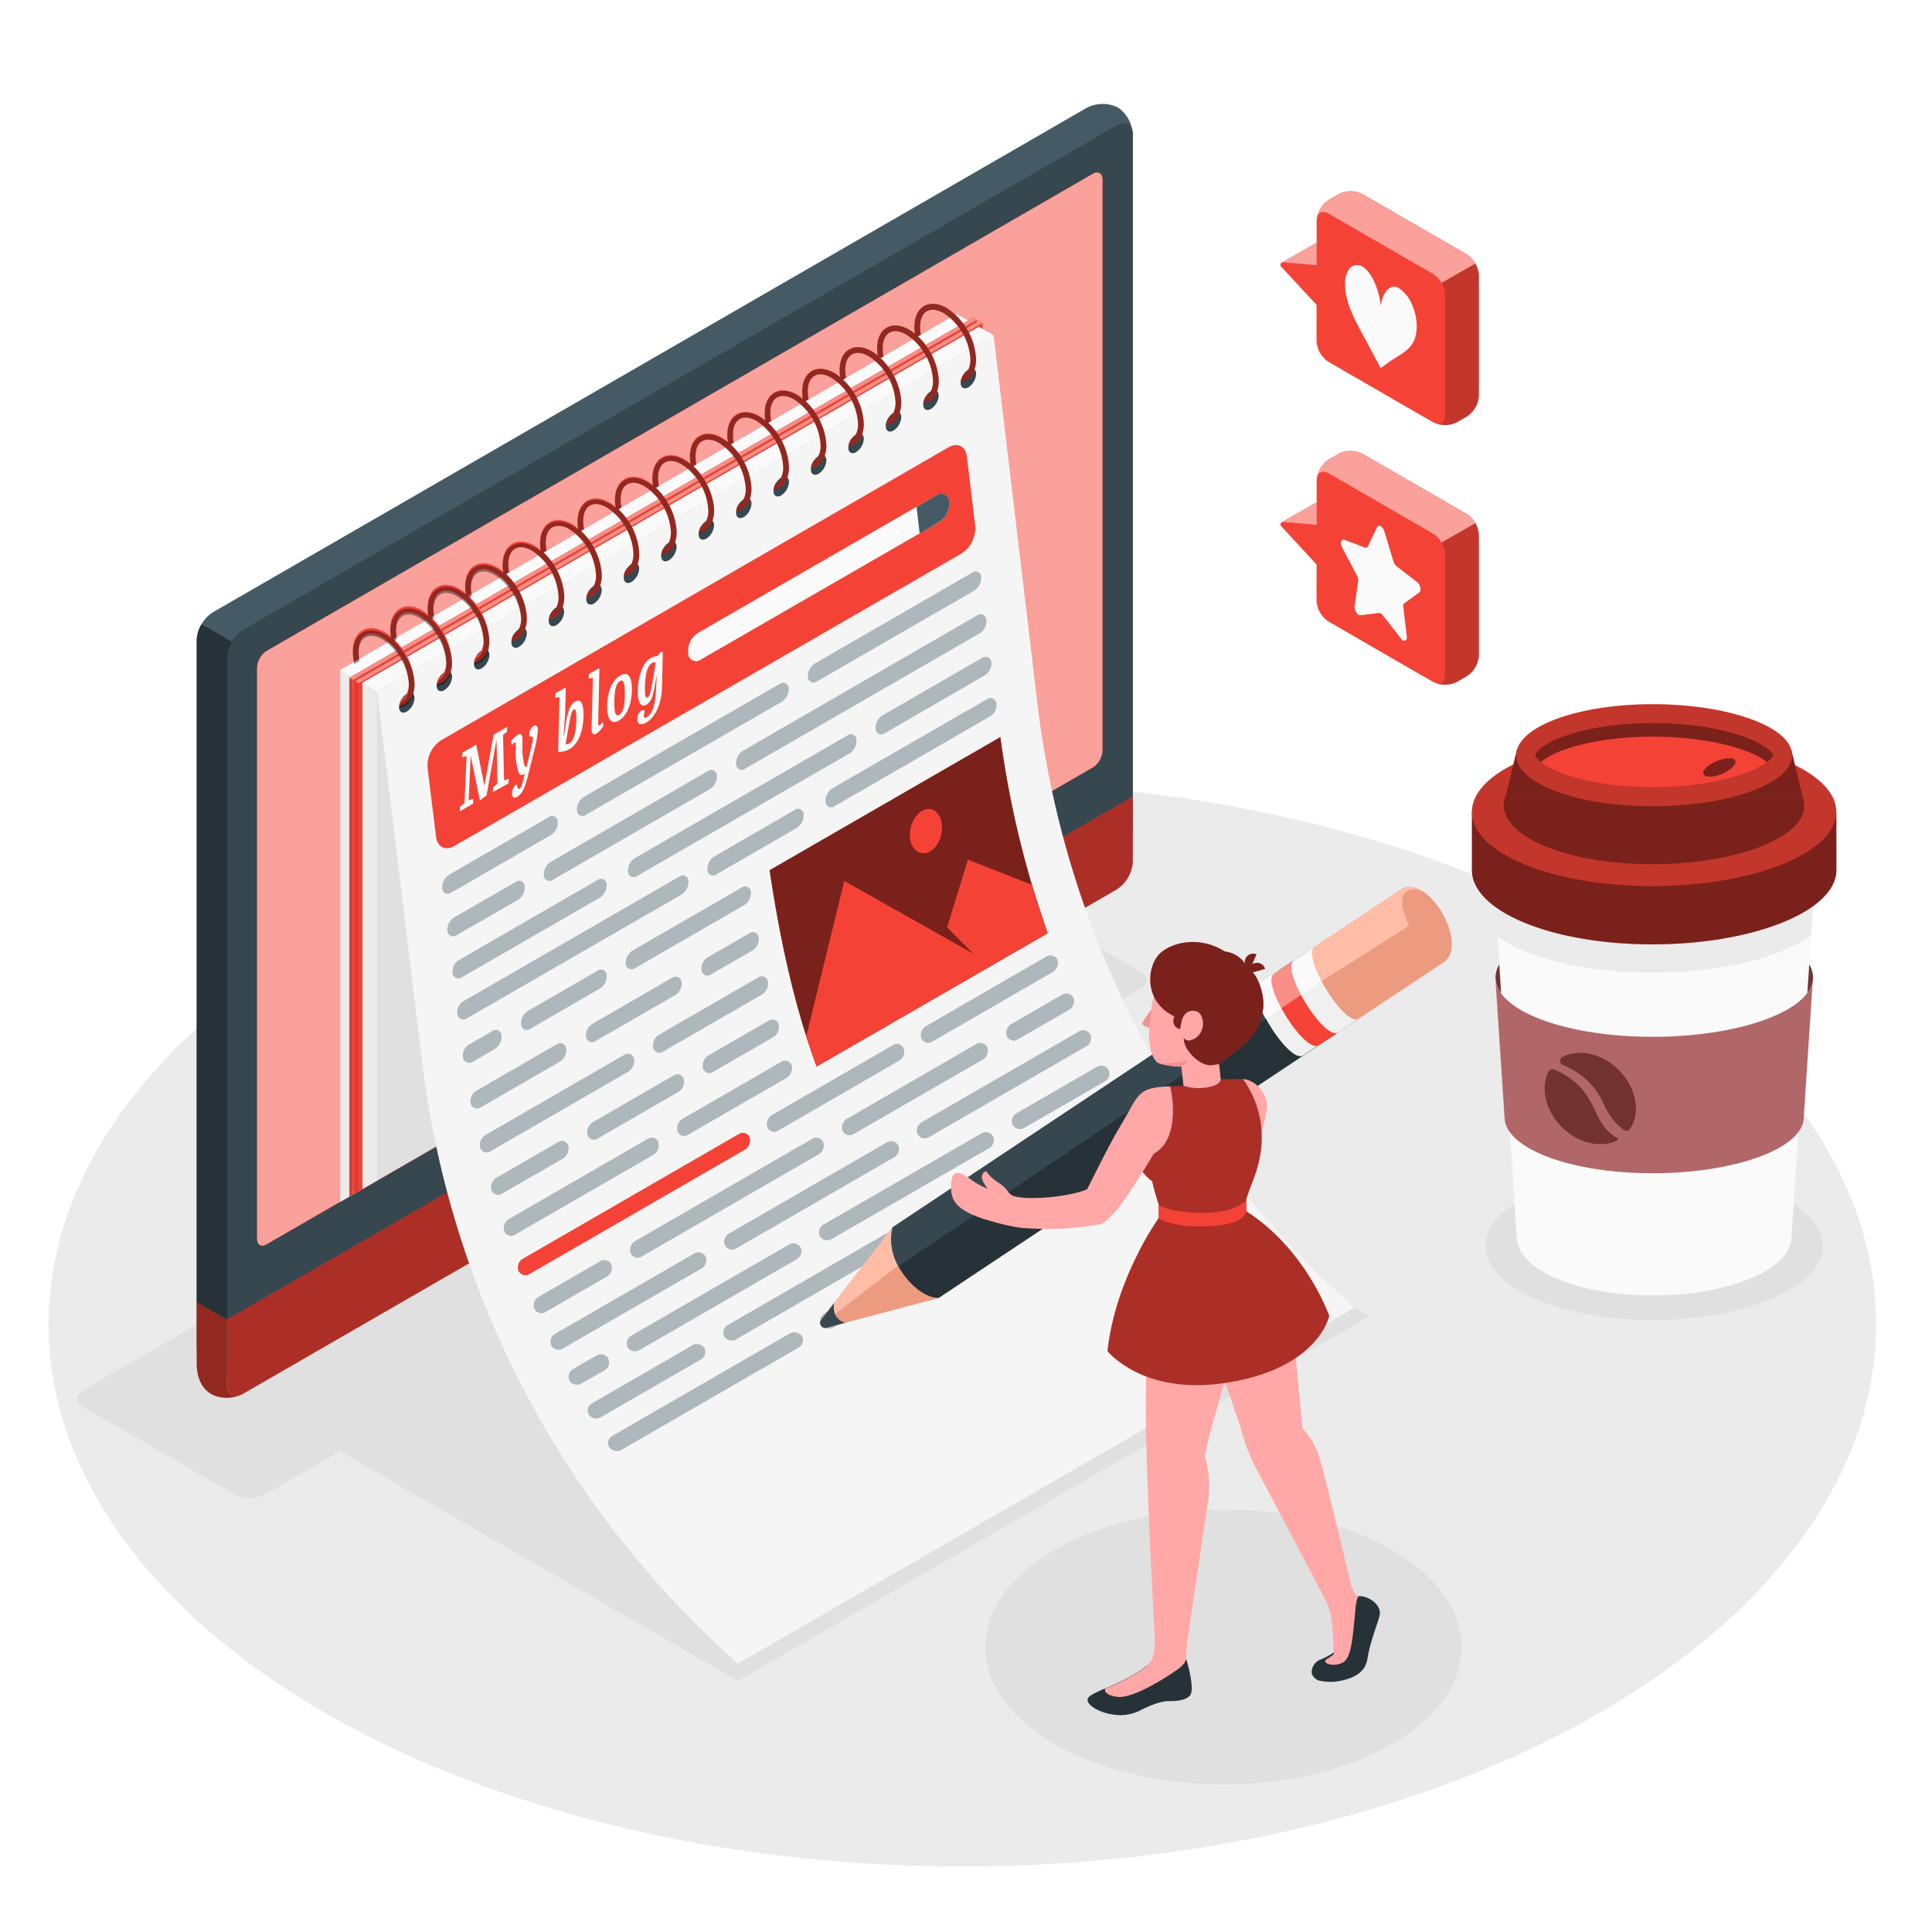 <svg xmlns="http://www.w3.org/2000/svg" class="animated" id="freepik_stories-blogging" viewBox="0 0 500 500" version="1.1"><style>@keyframes fadeIn{0%{opacity:0}to{opacity:1}}@keyframes slideDown{0%{opacity:0;transform:translateY(-30px)}to{opacity:1;transform:translateY(0)}}@keyframes slideLeft{0%{opacity:0;transform:translateX(-30px)}to{opacity:1;transform:translateX(0)}}@keyframes floating{0%,to{opacity:1;transform:translateY(0)}50%{transform:translateY(-10px)}}svg#freepik_stories-blogging:not(.animated) .animable{opacity:0}</style><g id="freepik--Floor--inject-78" class="animable" style="transform-origin:249.05px 342.73px;animation:1s 1 forwards cubic-bezier(.36,-.01,.5,1.38) fadeIn;animation-delay:0s"><g id="freepik--floor--inject-78" class="animable" style="transform-origin:249.05px 342.73px"><ellipse id="freepik--floor--inject-78" cx="249.05" cy="342.73" rx="236.48" ry="140.31" style="fill:#ebebeb;transform-origin:249.05px 342.73px" class="animable"/></g></g><g id="freepik--Shadows--inject-78" class="animable" style="transform-origin:245.922px 344.896px"><ellipse cx="316.63" cy="426.23" rx="61.64" ry="35.59" style="opacity:.05;transform-origin:316.63px 426.23px" class="animable" id="freepik--Shadow--inject-78"/><path d="M458.76 308.85c-17.35-7.5-45-7.5-61.77 0S380.22 328.5 397 336s44.42 7.5 61.77 0 17.33-19.65-.01-27.15z" style="opacity:.05;transform-origin:428.094px 322.425px" class="animable" id="freepik--shadow--inject-78"/><path d="m354.43 340.63-103-59.44L295.05 256c2.19-1.27 2.19-3.32 0-4.59l-38.93-22.48a8.83 8.83 0 0 0-8 0L21.72 359.67c-2.2 1.27-2.2 3.33 0 4.59l38.93 22.48a8.77 8.77 0 0 0 7.95 0L88 375.59 191 435z" style="opacity:.05;transform-origin:187.25px 331.486px" class="animable" id="freepik--shadow--inject-78"/></g><g id="freepik--Device--inject-78" class="animable" style="transform-origin:172.04px 194.323px;animation:1s 1 forwards cubic-bezier(.36,-.01,.5,1.38) slideDown;animation-delay:0s"><g id="freepik--device--inject-78" class="animable" style="transform-origin:172.04px 194.323px"><path d="M202.51 341.47 236 322.12c3.45-2 5.18-4.6 5.18-7.21v-4.66l-34.72-19.58a7.35 7.35 0 0 1-3.33-5.77v-41.45l-58.46 33.78v41.45a7.35 7.35 0 0 0 3.33 5.77l29.54 17c6.88 4.01 18.07 4.01 24.97.02z" style="fill:#f44336;transform-origin:192.925px 293.955px" id="el26zy37lypv9" class="animable"/><g style="opacity:.4;transform-origin:192.925px 293.955px" class="animable" id="el1i4wkc3pvn5"><path d="M202.51 341.47 236 322.12c3.45-2 5.18-4.6 5.18-7.21v-4.66l-34.72-19.58a7.35 7.35 0 0 1-3.33-5.77v-41.45l-58.46 33.78v41.45a7.35 7.35 0 0 0 3.33 5.77l29.54 17c6.88 4.01 18.07 4.01 24.97.02z" id="elmltqissv0a" class="animable" style="transform-origin:192.925px 293.955px"/></g><path d="M158.68 326v4.63L148 324.45a7.38 7.38 0 0 1-3.33-5.77v-41.45l11.14-6.42c.23 2.82.48 5.75.71 8.59l-7.81 4.52v32.43a7.31 7.31 0 0 0 3.33 5.77z" style="opacity:.2;transform-origin:151.675px 300.72px" class="animable" id="elifscb4kdoqr"/><path d="M148.68 316.36a7.36 7.36 0 0 0 3.33 5.77l25.5 14.69c6.9 4 18.09 4 25 0L236 317.47c6.9-4 6.9-10.44 0-14.42l-25.52-14.7a7.36 7.36 0 0 1-3.33-5.77v-32.43l-58.46 33.78z" style="fill:#f44336;transform-origin:194.927px 294.985px" id="el8zvkubuxbot" class="animable"/><path d="M148.68 316.36a7.36 7.36 0 0 0 3.33 5.77l25.5 14.69c6.9 4 18.09 4 25 0L236 317.47c6.9-4 6.9-10.44 0-14.42l-25.52-14.7a7.36 7.36 0 0 1-3.33-5.77v-32.43l-58.46 33.78z" style="opacity:.3;transform-origin:194.927px 294.985px" class="animable" id="elmdvdlczogpl"/><path d="m217.26 292.27-6.79-3.92a7.36 7.36 0 0 1-3.33-5.77v-32.43l-58.46 33.78v32.43a7.36 7.36 0 0 0 3.33 5.77l6.67 3.85z" style="opacity:.1;transform-origin:182.97px 288.065px" class="animable" id="elaf146d7xqkc"/><path d="M241.16 310.26v4.65c0 2.62-1.73 5.21-5.18 7.22l-33.47 19.34a25.15 25.15 0 0 1-11.93 3v-4.64a25.15 25.15 0 0 0 11.93-3L236 317.47c3.43-1.98 5.16-4.6 5.16-7.21z" style="fill:#f44336;transform-origin:215.87px 327.365px" id="elbk4iyuxtsnh" class="animable"/><path d="M241.16 310.26v4.65c0 2.62-1.73 5.21-5.18 7.22l-33.47 19.34a25.15 25.15 0 0 1-11.93 3v-4.64a25.15 25.15 0 0 0 11.93-3L236 317.47c3.43-1.98 5.16-4.6 5.16-7.21z" style="opacity:.2;transform-origin:215.87px 327.365px" class="animable" id="elqrmrp5yc9gl"/><path d="M54.82 355.48c2.16 1.24 5.77 2.13 8.07.81L289 225.77c2.3-1.33 4.17-9.36 4.17-12V34.86a8.94 8.94 0 0 0-3.91-7.07 8.94 8.94 0 0 0-8.07.15L55.08 158.46a9.22 9.22 0 0 0-4.17 7.22v182.73a8.94 8.94 0 0 0 3.91 7.07z" style="fill:#455a64;transform-origin:172.04px 191.922px" id="elz293oqwi16c" class="animable"/><path d="M62.3 361a9.05 9.05 0 0 1-7.48-.13c-3.21-1.84-3.91-5.36-3.91-8V337l7.81 4.52v16.84c0 2.39 1.56 3.46 3.58 2.64z" style="fill:#f44336;transform-origin:56.605px 349.373px" id="elq333acaqd" class="animable"/><path d="M62.3 361a9.05 9.05 0 0 1-7.48-.13c-3.21-1.84-3.91-5.36-3.91-8V337l7.81 4.52v16.84c0 2.39 1.56 3.46 3.58 2.64z" style="opacity:.4;transform-origin:56.605px 349.373px" class="animable" id="el7kk7pb5we3n"/><path d="M62.89 356.28 289 225.76c2.3-1.33 4.17-9.35 4.17-12V34.85c0-2.65-1.87-3.73-4.17-2.4L62.89 163a9.2 9.2 0 0 0-4.17 7.21v182.71c.01 2.65 1.87 4.69 4.17 3.36z" style="fill:#37474f;transform-origin:175.945px 194.289px" id="el5xp5hzhzb4q" class="animable"/><path d="M58.72 341.48v16.84c0 2.65 1.87 3.73 4.17 2.4L289 230.2a9.22 9.22 0 0 0 4.17-7.21v-16.88z" style="fill:#f44336;transform-origin:175.945px 283.7px" id="elizwj00ymv2" class="animable"/><path d="M58.72 341.48v16.84c0 2.65 1.87 3.73 4.17 2.4L289 230.2a9.22 9.22 0 0 0 4.17-7.21v-16.88z" style="opacity:.3;transform-origin:175.945px 283.7px" class="animable" id="elu1nlkwp2b7"/><path d="M66.54 320.59V172.77a5.51 5.51 0 0 1 2.5-4.32L282.81 45c1.38-.79 2.5-.15 2.5 1.45v147.83a5.51 5.51 0 0 1-2.5 4.33L69 322c-1.34.83-2.46.18-2.46-1.41z" style="fill:#f44336;transform-origin:175.925px 183.512px" id="el84aycpl6nr4" class="animable"/><path d="M66.54 320.59V172.77a5.51 5.51 0 0 1 2.5-4.32L282.81 45c1.38-.79 2.5-.15 2.5 1.45v147.83a5.51 5.51 0 0 1-2.5 4.33L69 322c-1.34.83-2.46.18-2.46-1.41z" style="fill:#f44336;transform-origin:175.925px 183.512px" id="elutqxe5m070m" class="animable"/><path d="M66.54 320.59V172.77a5.51 5.51 0 0 1 2.5-4.32L282.81 45c1.38-.79 2.5-.15 2.5 1.45v147.83a5.51 5.51 0 0 1-2.5 4.33L69 322c-1.34.83-2.46.18-2.46-1.41z" style="fill:#fff;opacity:.5;transform-origin:175.925px 183.512px" class="animable" id="el9xvwnsi9fy"/><path d="M175.92 279.8a7.62 7.62 0 0 0-3.44 6c0 2.19 1.54 3.09 3.44 2a7.6 7.6 0 0 0 3.45-6c0-2.21-1.54-3.1-3.45-2z" style="fill:#455a64;transform-origin:175.925px 283.796px" id="el98hvsid416k" class="animable"/><path d="M60 166.06a8.86 8.86 0 0 0-1.23 4.12v171.3L50.91 337V165.68a8.63 8.63 0 0 1 1.23-4.12z" style="fill:#263238;transform-origin:55.455px 251.52px" id="elj00vcvfxejm" class="animable"/><path style="fill:#ebebeb;transform-origin:169.74px 196.17px" id="elp7t1nq82dc" class="animable" d="M251.42 83.49 91.88 175.61v133.23l-.53.31-.94.54-2.35 1.36V173.41L247.6 81.29l2.91 1.68.91.52z"/><path style="fill:#f0f0f0;transform-origin:171.65px 196.165px" id="elfpsnb7efx16" class="animable" d="M251.42 83.49v133.25L97.6 305.54l-3.81 2.2-.95.55-.94.53-.02.02V175.61l159.54-92.12z"/><path style="fill:#fafafa;transform-origin:169.74px 128.45px" id="elib9fc32krih" class="animable" d="m247.6 81.29 3.82 2.21-159.54 92.11-3.82-2.21L247.6 81.29z"/><path style="fill:#f44336;transform-origin:171.6px 195.94px" id="el9xuqf2renn" class="animable" d="m252.79 82.73-1.37.79-159.54 92.11-.53.31v133.21l-.94.54V175.4l.55-.32 159.55-92.11 1.35-.78.93.54z"/><path style="opacity:.1;transform-origin:171.6px 195.94px" class="animable" d="m252.79 82.73-1.37.79-159.54 92.11-.53.31v133.21l-.94.54V175.4l.55-.32 159.55-92.11 1.35-.78.93.54z" id="el7k49jv7env6"/><path d="M251.42 83.52 91.88 175.63l-.53.31v133.2l.53-.31.94-.53 1-.55 3.81-2.2 153.82-88.81 1.37-.78V82.73z" style="fill:#f44336;transform-origin:172.085px 195.935px" id="elld0yvxkyezo" class="animable"/><path d="M251.42 83.52 91.88 175.63l-.53.31v133.2l.53-.31.94-.53 1-.55 3.81-2.2 153.82-88.81 1.37-.78V82.73z" style="opacity:.05;transform-origin:172.085px 195.935px" class="animable" id="el2it4ofrxxl8"/><path style="fill:#f44336;transform-origin:171.6px 129.065px" id="elmxu1kp2148" class="animable" d="m251.86 82.19.93.54-161.45 93.21-.93-.54 161.45-93.21z"/><path style="fill:#fff;opacity:.4;transform-origin:171.6px 129.065px" class="animable" d="m251.86 82.19.93.54-161.45 93.21-.93-.54 161.45-93.21z" id="eleiaiezeeo1"/><path style="fill:#f44336;transform-origin:173.09px 195.935px" id="elrabtp9xxc5" class="animable" d="m254.28 83.59-1.49.86-1.37.8-46.61 26.91L92.84 176.8v131.49l-.94.53V176.26l159.52-92.09 1.37-.79.57-.33.92.54z"/><path style="opacity:.1;transform-origin:173.09px 195.935px" class="animable" d="m254.28 83.59-1.49.86-1.37.8-46.61 26.91L92.84 176.8v131.49l-.94.53V176.26l159.52-92.09 1.37-.79.57-.33.92.54z" id="eldpzufvubs0g"/><path d="m252.79 84.45-1.37.8-46.61 26.91-112 64.65v131.48l1-.55 3.81-2.2 153.82-88.81 1.37-.78 1.49-.86V83.59z" style="fill:#f44336;transform-origin:173.555px 195.94px" id="ela7fxonr0zbs" class="animable"/><path style="fill:#f44336;transform-origin:173.1px 129.93px" id="ele8raubef6ls" class="animable" d="m253.35 83.05.94.54-161.45 93.22-.93-.55 161.44-93.21z"/><path style="fill:#fff;opacity:.4;transform-origin:173.1px 129.93px" class="animable" d="m253.35 83.05.94.54-161.45 93.22-.93-.55 161.44-93.21z" id="el6kop35nejgl"/><path style="fill:#ebebeb;transform-origin:175.47px 196.175px" id="el8sn8c9sd2kb" class="animable" d="m257.15 86.81-2.87 1.66-1.49.86-1.37.78-153.82 88.8v126.63l-3.81 2.2V176.71l157.63-91 1.37-.8.54-.3.95.55 2.87 1.65z"/><path style="fill:#fafafa;transform-origin:175.465px 131.755px" id="elvukxs31edvo" class="animable" d="m253.32 84.6 3.82 2.2-159.53 92.11-3.82-2.2L253.32 84.6z"/><path style="fill:#e0e0e0;transform-origin:177.38px 196.165px" id="ellr04zs4skva" class="animable" d="M97.61 178.91v126.61l159.54-92.11-.01-126.6-159.53 92.1z"/></g></g><g id="freepik--Notebook--inject-78" class="animable" style="transform-origin:220.925px 254.581px;animation:2s 1 forwards cubic-bezier(.36,-.01,.5,1.38) slideLeft;animation-delay:0s"><g id="freepik--notebook--inject-78" class="animable" style="transform-origin:220.925px 254.581px"><path d="m268.46 181.87-11.31-95.06L97.6 178.92l11.64 95.86a247.91 247.91 0 0 0 81.24 155.3l.51.46 159.55-92.11a247.89 247.89 0 0 1-82.08-156.56z" style="fill:#f5f5f5;transform-origin:224.07px 258.675px" id="elem0xj4nea8s" class="animable"/><path d="M105.28 179.55c1.1-.63 2-.12 2 1.15a4.41 4.41 0 0 1-2 3.46c-1.11.64-2 .12-2-1.15a4.41 4.41 0 0 1 2-3.46z" style="fill:#37474f;transform-origin:105.28px 181.857px" id="elqaqmqbqdsdb" class="animable"/><path d="M99.66 163.64c-2.17-1.26-4.25-1.44-5.86-.51s-2.49 2.82-2.49 5.33a12.24 12.24 0 0 0 .35 2.83l1.33-.77a10.51 10.51 0 0 1-.21-2.06c0-2 .63-3.4 1.76-4.06s2.68-.47 4.38.51a15.2 15.2 0 0 1 6.88 11.91 6.24 6.24 0 0 1-.56 2.76 3.14 3.14 0 0 1-1.19 1.3l-.12.06a4.18 4.18 0 0 0-.63 1.73 4.21 4.21 0 0 0 1.48-.52 4.68 4.68 0 0 0 2.07-2.61 8.14 8.14 0 0 0 .42-2.72 16.84 16.84 0 0 0-7.61-13.18z" style="fill:#f44336;transform-origin:99.291px 172.607px" id="el0q1emrc815rq" class="animable"/><path d="M115 174c1.1-.64 2-.12 2 1.15a4.43 4.43 0 0 1-2 3.46c-1.11.63-2 .12-2-1.16a4.39 4.39 0 0 1 2-3.45z" style="fill:#37474f;transform-origin:115px 176.303px" id="el78br8jbbpd" class="animable"/><path d="M109.35 158c-2.17-1.25-4.25-1.43-5.86-.5s-2.49 2.82-2.49 5.33a12.16 12.16 0 0 0 .35 2.82l1.33-.77a10.41 10.41 0 0 1-.21-2c0-2 .63-3.41 1.76-4.06s2.68-.47 4.38.51a15.19 15.19 0 0 1 6.88 11.91 6 6 0 0 1-.56 2.75 3.2 3.2 0 0 1-1.19 1.3l-.12.07a4.13 4.13 0 0 0-.63 1.73 4.21 4.21 0 0 0 1.48-.52 4.7 4.7 0 0 0 2.07-2.62 8.12 8.12 0 0 0 .42-2.71 16.84 16.84 0 0 0-7.61-13.24z" style="fill:#f44336;transform-origin:108.981px 167.001px" id="el9fc8iios048" class="animable"/><path d="M124.66 168.36c1.1-.63 2-.12 2 1.15a4.41 4.41 0 0 1-2 3.46c-1.11.64-2 .12-2-1.15a4.41 4.41 0 0 1 2-3.46z" style="fill:#37474f;transform-origin:124.66px 170.667px" id="elcjhue9lc4b" class="animable"/><path d="M119 152.45c-2.17-1.26-4.25-1.44-5.86-.51s-2.49 2.82-2.49 5.33a12.24 12.24 0 0 0 .35 2.83l1.33-.77a10.51 10.51 0 0 1-.21-2.06c0-2 .63-3.4 1.76-4.06s2.68-.47 4.38.51a15.2 15.2 0 0 1 6.88 11.91 6.08 6.08 0 0 1-.56 2.76 3.2 3.2 0 0 1-1.19 1.3l-.12.06a4.33 4.33 0 0 0-.63 1.73 4 4 0 0 0 1.48-.52 4.71 4.71 0 0 0 2.07-2.61 8.14 8.14 0 0 0 .42-2.72 16.84 16.84 0 0 0-7.61-13.18z" style="fill:#f44336;transform-origin:118.631px 161.417px" id="elyrvhvwz64w" class="animable"/><path d="M134.35 162.77c1.1-.64 2-.12 2 1.15a4.43 4.43 0 0 1-2 3.46c-1.1.63-2 .12-2-1.16a4.4 4.4 0 0 1 2-3.45z" style="fill:#37474f;transform-origin:134.35px 165.073px" id="el6a9kuaxpohh" class="animable"/><path d="M128.73 146.85c-2.17-1.25-4.25-1.43-5.86-.5s-2.49 2.82-2.49 5.33a12.16 12.16 0 0 0 .35 2.82l1.33-.77a10.41 10.41 0 0 1-.21-2c0-2 .63-3.41 1.76-4.06s2.69-.47 4.38.51a15.19 15.19 0 0 1 6.88 11.82 6 6 0 0 1-.56 2.75 3.2 3.2 0 0 1-1.19 1.3l-.12.07a4.27 4.27 0 0 0-.63 1.73 4.21 4.21 0 0 0 1.48-.52 4.7 4.7 0 0 0 2.07-2.62 8.12 8.12 0 0 0 .42-2.71 16.84 16.84 0 0 0-7.61-13.15z" style="fill:#f44336;transform-origin:128.361px 155.806px" id="elgovy9pmqexf" class="animable"/><path d="M144 157.17c1.1-.63 2-.12 2 1.15a4.41 4.41 0 0 1-2 3.46c-1.1.64-2 .12-2-1.15a4.44 4.44 0 0 1 2-3.46z" style="fill:#37474f;transform-origin:144px 159.477px" id="eln1n4wo35pt" class="animable"/><path d="M138.42 141.26c-2.17-1.26-4.25-1.44-5.86-.51s-2.49 2.82-2.49 5.33a12.24 12.24 0 0 0 .35 2.83l1.33-.77a10.49 10.49 0 0 1-.2-2.06c0-2 .62-3.4 1.75-4.06s2.69-.47 4.39.51a15.22 15.22 0 0 1 6.87 11.91 6.08 6.08 0 0 1-.56 2.76 3.2 3.2 0 0 1-1.19 1.3l-.12.06a4.48 4.48 0 0 0-.63 1.73 4 4 0 0 0 1.48-.52 4.71 4.71 0 0 0 2.07-2.61 8.14 8.14 0 0 0 .42-2.72 16.84 16.84 0 0 0-7.61-13.18z" style="fill:#f44336;transform-origin:138.051px 150.227px" id="el08fm3e2ju154" class="animable"/><path d="M153.73 151.58c1.1-.64 2-.12 2 1.15a4.43 4.43 0 0 1-2 3.46c-1.1.63-2 .12-2-1.16a4.4 4.4 0 0 1 2-3.45z" style="fill:#37474f;transform-origin:153.73px 153.883px" id="elvsztx7iwouo" class="animable"/><path d="M148.11 135.66c-2.17-1.25-4.25-1.43-5.86-.5s-2.49 2.82-2.49 5.32a12.74 12.74 0 0 0 .35 2.83l1.33-.77a10.42 10.42 0 0 1-.2-2.06c0-2 .62-3.4 1.75-4s2.69-.47 4.39.51a15.2 15.2 0 0 1 6.87 11.91 6.06 6.06 0 0 1-.56 2.75 3.2 3.2 0 0 1-1.19 1.3l-.12.07a4.43 4.43 0 0 0-.63 1.73 4.34 4.34 0 0 0 1.49-.52 4.69 4.69 0 0 0 2.06-2.62 8.11 8.11 0 0 0 .43-2.71 16.85 16.85 0 0 0-7.62-13.24z" style="fill:#f44336;transform-origin:147.745px 144.661px" id="elso7ugc5ur8s" class="animable"/><path d="M163.42 146c1.1-.63 2-.12 2 1.15a4.41 4.41 0 0 1-2 3.46c-1.1.64-2 .12-2-1.15a4.44 4.44 0 0 1 2-3.46z" style="fill:#37474f;transform-origin:163.42px 148.307px" id="elvfiwz3z4nz" class="animable"/><path d="M157.8 130.07c-2.17-1.26-4.25-1.44-5.86-.51s-2.49 2.82-2.49 5.33a12.81 12.81 0 0 0 .35 2.83l1.33-.77a11.31 11.31 0 0 1-.2-2.06c0-2 .62-3.4 1.75-4.06s2.69-.47 4.39.51a15.22 15.22 0 0 1 6.87 11.91 6.08 6.08 0 0 1-.56 2.76 3.2 3.2 0 0 1-1.19 1.3l-.12.06a4.43 4.43 0 0 0-.63 1.73 4.14 4.14 0 0 0 1.49-.52A4.7 4.7 0 0 0 165 146a8.13 8.13 0 0 0 .43-2.72 16.85 16.85 0 0 0-7.63-13.21z" style="fill:#f44336;transform-origin:157.44px 139.037px" id="elnmusv7oh7oe" class="animable"/><path d="M173.11 140.39c1.1-.64 2-.12 2 1.15a4.43 4.43 0 0 1-2 3.46c-1.1.63-2 .12-2-1.16a4.4 4.4 0 0 1 2-3.45z" style="fill:#37474f;transform-origin:173.11px 142.693px" id="el2dmh8nnv2ji" class="animable"/><path d="M167.49 124.47c-2.17-1.25-4.25-1.43-5.86-.5s-2.49 2.81-2.49 5.32a12.74 12.74 0 0 0 .35 2.83l1.33-.77a11.22 11.22 0 0 1-.2-2.06c0-2 .62-3.4 1.75-4s2.69-.47 4.39.51a15.2 15.2 0 0 1 6.87 11.91 6.06 6.06 0 0 1-.56 2.75 3.07 3.07 0 0 1-1.19 1.3l-.12.07a4.43 4.43 0 0 0-.63 1.73 4.34 4.34 0 0 0 1.49-.52 4.72 4.72 0 0 0 2.06-2.62 8.11 8.11 0 0 0 .43-2.71 16.85 16.85 0 0 0-7.62-13.24z" style="fill:#f44336;transform-origin:167.125px 133.471px" id="elo86gazppq1" class="animable"/><path d="M182.8 134.79c1.1-.63 2-.12 2 1.15a4.41 4.41 0 0 1-2 3.46c-1.1.64-2 .12-2-1.15a4.44 4.44 0 0 1 2-3.46z" style="fill:#37474f;transform-origin:182.8px 137.097px" id="el7a8e0x3kkb2" class="animable"/><path d="M177.18 118.88c-2.17-1.26-4.25-1.44-5.86-.51s-2.49 2.82-2.49 5.33a12.81 12.81 0 0 0 .35 2.83l1.33-.77a11.31 11.31 0 0 1-.2-2.06c0-2 .62-3.4 1.75-4.06s2.69-.47 4.39.51a15.22 15.22 0 0 1 6.87 11.91 6 6 0 0 1-.56 2.75 3.16 3.16 0 0 1-1.19 1.31l-.12.06a4.43 4.43 0 0 0-.63 1.73 4.14 4.14 0 0 0 1.49-.52 4.7 4.7 0 0 0 2.06-2.61 8.13 8.13 0 0 0 .43-2.72 16.85 16.85 0 0 0-7.62-13.18z" style="fill:#f44336;transform-origin:176.815px 127.847px" id="elr31w4wpf1er" class="animable"/><path d="M192.49 129.2c1.1-.64 2-.12 2 1.15a4.43 4.43 0 0 1-2 3.46c-1.1.63-2 .12-2-1.16a4.39 4.39 0 0 1 2-3.45z" style="fill:#37474f;transform-origin:192.49px 131.503px" id="elpfyjjfxo5mg" class="animable"/><path d="M186.87 113.28c-2.17-1.25-4.25-1.43-5.86-.5s-2.49 2.81-2.49 5.32a12.74 12.74 0 0 0 .35 2.83l1.33-.77a11.22 11.22 0 0 1-.2-2.06c0-2 .62-3.4 1.75-4s2.69-.47 4.39.51a15.2 15.2 0 0 1 6.86 11.86 6.06 6.06 0 0 1-.56 2.75 3.2 3.2 0 0 1-1.19 1.3l-.12.07a4.43 4.43 0 0 0-.63 1.73 4.34 4.34 0 0 0 1.49-.52 4.75 4.75 0 0 0 2.07-2.62 8.38 8.38 0 0 0 .42-2.71 16.85 16.85 0 0 0-7.61-13.19z" style="fill:#f44336;transform-origin:186.5px 122.256px" id="elqj257067i2l" class="animable"/><path d="M202.18 123.6c1.1-.63 2-.12 2 1.15a4.41 4.41 0 0 1-2 3.46c-1.1.64-2 .12-2-1.15a4.43 4.43 0 0 1 2-3.46z" style="fill:#37474f;transform-origin:202.18px 125.907px" id="el2k70s94qkhn" class="animable"/><path d="M196.56 107.69c-2.17-1.26-4.25-1.44-5.85-.51s-2.5 2.82-2.5 5.33a12.81 12.81 0 0 0 .35 2.83l1.33-.77a11.31 11.31 0 0 1-.2-2.06c0-2 .62-3.4 1.75-4.06s2.69-.47 4.39.51a15.22 15.22 0 0 1 6.87 11.91 6 6 0 0 1-.56 2.75 3.1 3.1 0 0 1-1.19 1.31l-.12.06a4.43 4.43 0 0 0-.63 1.73 4.34 4.34 0 0 0 1.49-.52 4.71 4.71 0 0 0 2.07-2.61 8.14 8.14 0 0 0 .42-2.72 16.85 16.85 0 0 0-7.62-13.18z" style="fill:#f44336;transform-origin:196.196px 116.657px" id="elh5gc48yl8rk" class="animable"/><path d="M211.86 118c1.1-.64 2-.12 2 1.15a4.43 4.43 0 0 1-2 3.46c-1.1.63-2 .12-2-1.15a4.41 4.41 0 0 1 2-3.46z" style="fill:#37474f;transform-origin:211.86px 120.303px" id="elk0lkhzhl5k7" class="animable"/><path d="M206.24 102.09c-2.17-1.25-4.25-1.43-5.86-.5s-2.49 2.82-2.49 5.33a12.88 12.88 0 0 0 .35 2.83l1.33-.77a11.31 11.31 0 0 1-.2-2.06c0-2 .62-3.41 1.75-4.06s2.69-.47 4.39.51a15.22 15.22 0 0 1 6.87 11.91 6 6 0 0 1-.56 2.75 3.14 3.14 0 0 1-1.19 1.3l-.12.07a4.43 4.43 0 0 0-.63 1.73 4.34 4.34 0 0 0 1.49-.52 4.75 4.75 0 0 0 2.07-2.62 8.34 8.34 0 0 0 .42-2.71 16.87 16.87 0 0 0-7.62-13.19z" style="fill:#f44336;transform-origin:205.875px 111.066px" id="elh8dvcf8pd9p" class="animable"/><path d="M221.55 112.41c1.1-.63 2-.12 2 1.16a4.39 4.39 0 0 1-2 3.45c-1.1.64-2 .12-2-1.15a4.43 4.43 0 0 1 2-3.46z" style="fill:#37474f;transform-origin:221.55px 114.717px" id="elbqocrox8hap" class="animable"/><path d="M215.93 96.5c-2.17-1.25-4.25-1.44-5.85-.51s-2.49 2.82-2.49 5.33a12.71 12.71 0 0 0 .34 2.83l1.33-.77a11.31 11.31 0 0 1-.2-2.06c0-2 .62-3.4 1.75-4.06s2.69-.47 4.39.52a15.2 15.2 0 0 1 6.87 11.91 6.06 6.06 0 0 1-.56 2.75 3.07 3.07 0 0 1-1.19 1.3l-.12.06a4.47 4.47 0 0 0-.63 1.74 4.56 4.56 0 0 0 1.49-.52 4.74 4.74 0 0 0 2.07-2.62 8.12 8.12 0 0 0 .42-2.71 16.85 16.85 0 0 0-7.62-13.19z" style="fill:#f44336;transform-origin:215.57px 105.473px" id="elaww4zb9wxwn" class="animable"/><path d="M231.24 106.82c1.1-.64 2-.12 2 1.15a4.44 4.44 0 0 1-2 3.46c-1.1.63-2 .12-2-1.15a4.41 4.41 0 0 1 2-3.46z" style="fill:#37474f;transform-origin:231.24px 109.123px" id="elfw49da9xvkb" class="animable"/><path d="M225.63 90.9c-2.18-1.25-4.26-1.43-5.86-.5s-2.49 2.82-2.49 5.33a12.85 12.85 0 0 0 .34 2.83l1.34-.78a10.41 10.41 0 0 1-.21-2c0-2 .62-3.41 1.75-4.06s2.69-.47 4.39.51a15.23 15.23 0 0 1 6.88 11.91 6.17 6.17 0 0 1-.56 2.75 3.22 3.22 0 0 1-1.2 1.3l-.12.07a4.25 4.25 0 0 0-.62 1.73 4.36 4.36 0 0 0 1.48-.52 4.75 4.75 0 0 0 2.07-2.62 8.34 8.34 0 0 0 .42-2.71 16.87 16.87 0 0 0-7.61-13.24z" style="fill:#f44336;transform-origin:225.26px 99.901px" id="elxcnedyv44j" class="animable"/><path d="M240.93 101.22c1.1-.63 2-.12 2 1.16a4.4 4.4 0 0 1-2 3.45c-1.1.64-2 .12-2-1.15a4.43 4.43 0 0 1 2-3.46z" style="fill:#37474f;transform-origin:240.93px 103.527px" id="el6ygm1igk5og" class="animable"/><path d="M235.32 85.31c-2.17-1.25-4.26-1.44-5.86-.51S227 87.62 227 90.13a12.71 12.71 0 0 0 .34 2.83l1.34-.77a10.51 10.51 0 0 1-.21-2.06c0-2 .62-3.4 1.75-4.06s2.69-.47 4.39.52a15.21 15.21 0 0 1 6.88 11.91 6.2 6.2 0 0 1-.56 2.75 3.29 3.29 0 0 1-1.2 1.3l-.12.06a4.3 4.3 0 0 0-.62 1.74 4.58 4.58 0 0 0 1.48-.52 4.74 4.74 0 0 0 2.07-2.62 8.38 8.38 0 0 0 .42-2.71 16.84 16.84 0 0 0-7.64-13.19z" style="fill:#f44336;transform-origin:234.98px 94.283px" id="el7kgk8tkt2hw" class="animable"/><path d="M250.62 95.63c1.1-.64 2-.12 2 1.15a4.44 4.44 0 0 1-2 3.46c-1.1.63-2 .12-2-1.15a4.41 4.41 0 0 1 2-3.46z" style="fill:#37474f;transform-origin:250.62px 97.933px" id="ela4gke7521o6" class="animable"/><path d="M245 79.71c-2.17-1.25-4.26-1.43-5.86-.5s-2.49 2.82-2.49 5.33a12.31 12.31 0 0 0 .35 2.83l1.33-.78a10.41 10.41 0 0 1-.21-2c0-2 .62-3.41 1.75-4.06s2.69-.47 4.39.51a15.23 15.23 0 0 1 6.88 11.91 6.17 6.17 0 0 1-.56 2.75 3.16 3.16 0 0 1-1.2 1.3l-.12.07a4.25 4.25 0 0 0-.62 1.73 4.36 4.36 0 0 0 1.48-.52 4.7 4.7 0 0 0 2.07-2.62 8.08 8.08 0 0 0 .42-2.71A16.84 16.84 0 0 0 245 79.71z" style="fill:#f44336;transform-origin:244.631px 88.711px" id="elg1mjxlfp0q6" class="animable"/><path d="M245 79.71c-2.17-1.25-4.26-1.43-5.86-.5s-2.49 2.82-2.49 5.33a11.26 11.26 0 0 0 .16 1.81 13 13 0 0 0-1.5-1c-2.18-1.25-4.26-1.44-5.86-.51S227 87.62 227 90.13a11.49 11.49 0 0 0 .16 1.82 12 12 0 0 0-1.5-1c-2.18-1.25-4.26-1.43-5.86-.5s-2.49 2.82-2.49 5.33a11.26 11.26 0 0 0 .16 1.81 12.31 12.31 0 0 0-1.51-1c-2.17-1.25-4.25-1.44-5.85-.51s-2.49 2.82-2.49 5.33a11.49 11.49 0 0 0 .16 1.82 11.38 11.38 0 0 0-1.51-1c-2.17-1.25-4.25-1.43-5.86-.5s-2.49 2.82-2.49 5.33a11.28 11.28 0 0 0 .17 1.8 11.12 11.12 0 0 0-1.5-1c-2.17-1.26-4.25-1.44-5.85-.51s-2.5 2.82-2.5 5.33a11.29 11.29 0 0 0 .17 1.81 12.31 12.31 0 0 0-1.51-1c-2.17-1.25-4.25-1.43-5.86-.5s-2.49 2.81-2.49 5.32a11.52 11.52 0 0 0 .17 1.82 10.43 10.43 0 0 0-1.51-1c-2.17-1.26-4.25-1.44-5.86-.51s-2.49 2.82-2.49 5.33a11.29 11.29 0 0 0 .17 1.81 12.31 12.31 0 0 0-1.51-1c-2.17-1.25-4.25-1.43-5.86-.5s-2.49 2.81-2.49 5.32a11.42 11.42 0 0 0 .17 1.82 11.29 11.29 0 0 0-1.51-1c-2.17-1.26-4.25-1.44-5.86-.51s-2.49 2.82-2.49 5.33a11.29 11.29 0 0 0 .17 1.81 12.31 12.31 0 0 0-1.51-1c-2.17-1.25-4.25-1.43-5.86-.5s-2.49 2.82-2.49 5.32a11.42 11.42 0 0 0 .17 1.82 11.29 11.29 0 0 0-1.51-1c-2.17-1.26-4.25-1.44-5.86-.51s-2.49 2.82-2.49 5.33a11.29 11.29 0 0 0 .17 1.81 12.31 12.31 0 0 0-1.51-1c-2.17-1.25-4.25-1.43-5.86-.5s-2.49 2.82-2.49 5.33a11.4 11.4 0 0 0 .17 1.81 11.29 11.29 0 0 0-1.51-1c-2.17-1.26-4.25-1.44-5.86-.51s-2.49 2.82-2.49 5.33a11.29 11.29 0 0 0 .17 1.81 12.31 12.31 0 0 0-1.51-1c-2.17-1.25-4.25-1.43-5.86-.5s-2.49 2.82-2.49 5.33a11.4 11.4 0 0 0 .17 1.81 11.29 11.29 0 0 0-1.51-1c-2.17-1.26-4.25-1.44-5.86-.51s-2.49 2.82-2.49 5.33a12.24 12.24 0 0 0 .35 2.83l1.33-.77a10.51 10.51 0 0 1-.21-2.06c0-2 .63-3.4 1.76-4.06s2.68-.47 4.38.51a15.2 15.2 0 0 1 6.88 11.91 6.24 6.24 0 0 1-.56 2.76 3.14 3.14 0 0 1-1.19 1.3l-.12.06a4.18 4.18 0 0 0-.63 1.73 4.21 4.21 0 0 0 1.48-.52 4.68 4.68 0 0 0 2.07-2.61 8.14 8.14 0 0 0 .42-2.72c0-3.93-2.24-8.56-5.33-11.47l.74-.43a10.41 10.41 0 0 1-.21-2c0-2 .63-3.41 1.76-4.06s2.68-.47 4.38.51a15.19 15.19 0 0 1 6.88 11.91 6 6 0 0 1-.56 2.75 3.2 3.2 0 0 1-1.19 1.3l-.12.07a4.13 4.13 0 0 0-.63 1.73 4.21 4.21 0 0 0 1.48-.52 4.7 4.7 0 0 0 2.07-2.62 8.12 8.12 0 0 0 .42-2.71c0-3.93-2.24-8.57-5.33-11.47l.74-.43a10.51 10.51 0 0 1-.21-2.06c0-2 .63-3.4 1.76-4.06s2.68-.47 4.38.51a15.2 15.2 0 0 1 6.88 11.91 6.08 6.08 0 0 1-.56 2.76 3.2 3.2 0 0 1-1.19 1.3l-.12.06a4.27 4.27 0 0 0-.63 1.73 4 4 0 0 0 1.48-.52 4.71 4.71 0 0 0 2.07-2.61 8.14 8.14 0 0 0 .42-2.72c0-3.93-2.24-8.56-5.33-11.47l.74-.43a10.41 10.41 0 0 1-.21-2c0-2 .63-3.41 1.76-4.06s2.69-.47 4.38.51a15.19 15.19 0 0 1 6.85 11.2 6 6 0 0 1-.56 2.75 3.2 3.2 0 0 1-1.19 1.3l-.12.07a4.27 4.27 0 0 0-.63 1.73 4.21 4.21 0 0 0 1.48-.52 4.7 4.7 0 0 0 2.07-2.62 8.12 8.12 0 0 0 .42-2.71c0-3.93-2.24-8.57-5.33-11.47l.74-.43a10.49 10.49 0 0 1-.2-2.06c0-2 .62-3.4 1.75-4.06s2.69-.47 4.38.51a15.2 15.2 0 0 1 6.88 11.91 6.08 6.08 0 0 1-.56 2.76 3.2 3.2 0 0 1-1.19 1.3l-.12.06a4.43 4.43 0 0 0-.63 1.73 4.14 4.14 0 0 0 1.49-.52 4.74 4.74 0 0 0 2.06-2.61 8.13 8.13 0 0 0 .43-2.72c0-3.93-2.25-8.56-5.34-11.47l.74-.43a10.42 10.42 0 0 1-.2-2.06c0-2 .62-3.4 1.75-4s2.69-.47 4.39.51a15.2 15.2 0 0 1 6.87 11.91 6.06 6.06 0 0 1-.56 2.75 3.2 3.2 0 0 1-1.19 1.3l-.12.07a4.43 4.43 0 0 0-.63 1.73 4.34 4.34 0 0 0 1.49-.52 4.69 4.69 0 0 0 2.06-2.62 8.11 8.11 0 0 0 .43-2.71c0-3.93-2.25-8.57-5.34-11.47l.74-.43a11.31 11.31 0 0 1-.2-2.06c0-2 .62-3.4 1.75-4.06s2.69-.47 4.39.51a15.22 15.22 0 0 1 6.87 11.91 6.08 6.08 0 0 1-.56 2.76 3.2 3.2 0 0 1-1.19 1.3l-.12.06a4.43 4.43 0 0 0-.63 1.73 4.14 4.14 0 0 0 1.49-.52A4.7 4.7 0 0 0 165 146a8.13 8.13 0 0 0 .43-2.72c0-3.93-2.25-8.56-5.34-11.47l.74-.43a11.22 11.22 0 0 1-.2-2.06c0-2 .62-3.4 1.75-4s2.69-.47 4.39.51a15.2 15.2 0 0 1 6.87 11.91 6.06 6.06 0 0 1-.56 2.75 3.07 3.07 0 0 1-1.19 1.3l-.12.07a4.43 4.43 0 0 0-.63 1.73 4.34 4.34 0 0 0 1.49-.52 4.72 4.72 0 0 0 2.06-2.62 8.11 8.11 0 0 0 .43-2.71c0-3.93-2.25-8.57-5.34-11.47l.74-.43a11.31 11.31 0 0 1-.2-2.06c0-2 .62-3.4 1.75-4.06s2.69-.47 4.39.51a15.22 15.22 0 0 1 6.87 11.91 6 6 0 0 1-.56 2.75 3.16 3.16 0 0 1-1.19 1.31l-.12.06a4.43 4.43 0 0 0-.63 1.73 4.14 4.14 0 0 0 1.49-.52 4.7 4.7 0 0 0 2.06-2.61 8.13 8.13 0 0 0 .43-2.72c0-3.93-2.25-8.56-5.34-11.47l.74-.43a11.22 11.22 0 0 1-.2-2.06c0-2 .62-3.4 1.75-4s2.69-.47 4.39.51a15.2 15.2 0 0 1 6.85 11.78 6.06 6.06 0 0 1-.56 2.75 3.2 3.2 0 0 1-1.19 1.3l-.12.07a4.43 4.43 0 0 0-.63 1.73 4.34 4.34 0 0 0 1.49-.52 4.75 4.75 0 0 0 2.07-2.62 8.38 8.38 0 0 0 .42-2.71c0-3.93-2.25-8.57-5.34-11.47l.74-.43a11.31 11.31 0 0 1-.2-2.06c0-2 .62-3.4 1.75-4.06s2.69-.47 4.39.51a15.22 15.22 0 0 1 6.87 11.91 6 6 0 0 1-.56 2.75 3.1 3.1 0 0 1-1.19 1.31l-.12.06a4.43 4.43 0 0 0-.63 1.73 4.34 4.34 0 0 0 1.49-.52 4.71 4.71 0 0 0 2.07-2.61 8.14 8.14 0 0 0 .42-2.72c0-3.93-2.25-8.57-5.34-11.47l.73-.42a11.31 11.31 0 0 1-.2-2.06c0-2 .62-3.41 1.75-4.06s2.69-.47 4.39.51a15.22 15.22 0 0 1 6.87 11.91 6 6 0 0 1-.56 2.75 3.14 3.14 0 0 1-1.19 1.3l-.12.07a4.43 4.43 0 0 0-.63 1.73 4.34 4.34 0 0 0 1.49-.52 4.75 4.75 0 0 0 2.07-2.62 8.34 8.34 0 0 0 .42-2.71c0-3.93-2.25-8.57-5.34-11.47l.74-.43a11.31 11.31 0 0 1-.2-2.06c0-2 .62-3.4 1.75-4.06s2.69-.47 4.39.52a15.2 15.2 0 0 1 6.87 11.91 6.06 6.06 0 0 1-.56 2.75 3.07 3.07 0 0 1-1.19 1.3l-.12.06a4.47 4.47 0 0 0-.63 1.74 4.56 4.56 0 0 0 1.49-.52 4.74 4.74 0 0 0 2.07-2.62 8.12 8.12 0 0 0 .42-2.71c0-3.94-2.25-8.57-5.34-11.47l.75-.44a10.41 10.41 0 0 1-.21-2c0-2 .62-3.41 1.75-4.06s2.69-.47 4.39.51a15.23 15.23 0 0 1 6.88 11.91 6.17 6.17 0 0 1-.56 2.75 3.22 3.22 0 0 1-1.2 1.3l-.12.07a4.25 4.25 0 0 0-.62 1.73 4.36 4.36 0 0 0 1.48-.52 4.75 4.75 0 0 0 2.07-2.62 8.34 8.34 0 0 0 .42-2.71c0-3.93-2.25-8.57-5.34-11.47l.75-.43a10.51 10.51 0 0 1-.21-2.06c0-2 .62-3.4 1.75-4.06s2.69-.47 4.39.52a15.21 15.21 0 0 1 6.88 11.91 6.2 6.2 0 0 1-.56 2.75 3.29 3.29 0 0 1-1.2 1.3l-.12.06a4.3 4.3 0 0 0-.62 1.74 4.58 4.58 0 0 0 1.48-.52 4.74 4.74 0 0 0 2.07-2.62 8.38 8.38 0 0 0 .42-2.71c0-3.94-2.25-8.57-5.34-11.48l.75-.43a10.41 10.41 0 0 1-.21-2c0-2 .62-3.41 1.75-4.06s2.69-.47 4.39.51A15.23 15.23 0 0 1 251.14 93a6.17 6.17 0 0 1-.56 2.75 3.16 3.16 0 0 1-1.2 1.3l-.12.07a4.25 4.25 0 0 0-.62 1.73 4.36 4.36 0 0 0 1.48-.52 4.7 4.7 0 0 0 2.07-2.62 8.08 8.08 0 0 0 .42-2.71A16.84 16.84 0 0 0 245 79.71z" style="opacity:.4;transform-origin:171.976px 130.931px" class="animable" id="elr2qvlu2rnq"/><path d="m114.22 191.54 131.28-75.79c2.29-1.32 4.4-.27 4.71 2.36l2.18 18a7.87 7.87 0 0 1-3.58 7.15l-131.23 75.68c-2.29 1.32-4.41.26-4.73-2.36l-2.2-17.89a7.84 7.84 0 0 1 3.57-7.15z" style="fill:#f44336;transform-origin:181.519px 167.344px" id="el95b2qybwl9s" class="animable"/><path d="m125.93 205.81-1.73 1.36-2.39-11.59-.53 11.56 1.23-.41-.08 1.23L119 210l.08-1.24 1.13-.94.54-12.15-1.15.3.08-1.19 3.56-2.05 2.13 10.62 2.37-13.22 3.53-2-.08 1.24-1 .86.27 11.72 1.21-.42-.08 1.23-4.06 2.24.08-1.23 1.13-.93-.24-11.4z" style="fill:#fafafa;transform-origin:125.335px 199.065px" id="el2rf2u5gdjc6" class="animable"/><path d="M133.81 206.24c-.77.44-1.29.13-1.29-.78a2.87 2.87 0 0 1 1.17-2.49l.18.59c.13.41.27.75.61.55s.55-.82.77-1.69l.57-2.19-.36.21c-.55.32-.91.12-1.25-.53a15.19 15.19 0 0 1-.74-5.71v-1.61c0-.45-.1-.54-.3-.42a3.7 3.7 0 0 0-.7.68l-.22-1a6.68 6.68 0 0 1 1.74-1.68c.94-.54 1.23.12 1.23 1.24v1.6a17 17 0 0 0 .51 5c.16.52.34.5.53.39h.06l1.47-6.35c.29-1.24.14-1.45-.32-1.44H137a2.76 2.76 0 0 1 1.07-2.72c.68-.39 1.12 0 1.12 1.18a25.19 25.19 0 0 1-.92 5.08l-1.74 7c-.63 2.36-1.22 4.22-2.72 5.09z" style="fill:#fafafa;transform-origin:135.72px 197.091px" id="elokb77wk4hr" class="animable"/><path d="m144.45 194.55.35-14.15-1.1.19.08-1.19 2.42-1.4.22.1-.17 7.1-.41 5.21h.11l.51-3.21c.52-3.29 1.1-4.89 2.42-5.65 1.48-.86 2.14.6 2.14 3.39 0 4.41-1.45 7.66-3.6 8.9a5.05 5.05 0 0 1-2.97.71zm2.45-5-.52 3a1.18 1.18 0 0 0 1-.19c1.28-.74 1.77-3.65 1.77-6.21 0-1.3 0-2.9-.63-2.54s-.93 1.91-1.62 5.93z" style="fill:#fafafa;transform-origin:147.36px 186.282px" id="el93pjtjt3ljg" class="animable"/><path d="m152.32 175.62.11-1.21 2.47-1.41.22.11-.3 13.93c0 .58.05.86.36.68a2.67 2.67 0 0 0 .72-.89l.32.84a6 6 0 0 1-1.83 2.15c-.85.5-1.33.08-1.29-1.45l.34-12.94z" style="fill:#fafafa;transform-origin:154.27px 181.51px" id="elwe6onikrp1" class="animable"/><path d="M160.54 174.81c2.07-1.2 3 .46 3 3.61s-1 6.67-3.41 8.07c-1.95 1.12-3-.34-3-3.54s.87-6.68 3.41-8.14zm1.17 4.65c0-2.3-.22-3.8-1.25-3.21-1.27.73-1.47 3.28-1.47 5.65s.28 3.67 1.27 3.1c1.21-.7 1.45-3 1.45-5.54z" style="fill:#fafafa;transform-origin:160.335px 180.641px" id="elzuod35mxtc" class="animable"/><path d="m169.89 175-.29 1.76c-.59 3.56-1.1 4.91-2.3 5.6-1.56.9-2.24-.82-2.24-3.34 0-4 1.31-7.55 3.32-8.71a3.32 3.32 0 0 1 1.69-.47l.92-1.06.55-.1-.22 9.37c-.09 3.56-1.42 7.4-4.14 9-1.09.63-2.23.61-2.23-.93a2.57 2.57 0 0 1 1-2.2.74.74 0 0 1 .91.07l-.13.62c-.22 1.06-.07 1.4.65 1 1.43-.82 2.19-3.16 2.36-6.5l.22-4.09zm-.65-.72.47-2.83a1.15 1.15 0 0 0-1 .17c-1.29.74-1.8 3.47-1.8 6.37 0 1.88.08 2.83.69 2.48s.89-1.62 1.64-6.22z" style="fill:#fafafa;transform-origin:168.242px 178.059px" id="elk7prua0zrrd" class="animable"/><path d="M245.61 129.88v.21a5.49 5.49 0 0 1-2.51 5l-61.72 35.6a2.05 2.05 0 0 1-3.28-1.69v-.18a5.52 5.52 0 0 1 2.5-5l61.73-35.63a2.05 2.05 0 0 1 3.28 1.69z" style="fill:#fafafa;transform-origin:211.855px 149.44px" id="elgo5w2yno4d" class="animable"/><path d="m238 138.05 5.12-3a5.49 5.49 0 0 0 2.51-5v-.21a2.05 2.05 0 0 0-3.3-1.66l-5.12 3z" style="fill:#455a64;transform-origin:241.427px 132.902px" id="elpdviaqbjkr" class="animable"/><path d="M144.34 212.61a3.87 3.87 0 0 1-1.8 3.51L116.8 231a1.45 1.45 0 0 1-2.35-1.12 3.85 3.85 0 0 1 1.79-3.51L142 211.49a1.44 1.44 0 0 1 2.34 1.12z" style="fill:#455a64;opacity:.4;transform-origin:129.394px 221.244px" class="animable" id="eln0y7kr64j6"/><path d="M204.12 178.1a3.88 3.88 0 0 1-1.8 3.51l-50.67 29.25a1.45 1.45 0 0 1-2.35-1.12 3.87 3.87 0 0 1 1.8-3.51L201.77 177a1.45 1.45 0 0 1 2.35 1.1z" style="fill:#455a64;opacity:.4;transform-origin:176.71px 193.93px" class="animable" id="el3h2gttlgdcv"/><path d="m252.12 152.86-40.69 23.49a1.45 1.45 0 0 1-2.35-1.12 3.87 3.87 0 0 1 1.8-3.51l40.71-23.51a1.44 1.44 0 0 1 2.34 1.13 3.9 3.9 0 0 1-1.81 3.52z" style="fill:#455a64;opacity:.4;transform-origin:231.505px 162.279px" class="animable" id="elzr2ilmicmz"/><path d="M135.79 229.42a3.87 3.87 0 0 1-1.8 3.51L118.2 242a1.49 1.49 0 0 1-2.42-1.08 3.74 3.74 0 0 1 1.73-3.48l15.92-9.18a1.45 1.45 0 0 1 2.36 1.16z" style="fill:#455a64;opacity:.4;transform-origin:125.782px 235.133px" class="animable" id="el2sylyx0e2gh"/><path d="M185.54 200.69a3.88 3.88 0 0 1-1.79 3.51l-40.65 23.47a1.44 1.44 0 0 1-2.35-1.12 3.88 3.88 0 0 1 1.79-3.51l40.64-23.46a1.45 1.45 0 0 1 2.36 1.11z" style="fill:#455a64;opacity:.4;transform-origin:163.145px 213.626px" class="animable" id="elvn3uh3drifl"/><path d="m253.52 163.92-60.66 35a1.45 1.45 0 0 1-2.36-1.13 3.89 3.89 0 0 1 1.8-3.51l60.56-35a1.49 1.49 0 0 1 2.41 1.09 3.74 3.74 0 0 1-1.75 3.55z" style="fill:#455a64;opacity:.4;transform-origin:222.891px 179.101px" class="animable" id="eltj4ou05g2no"/><path d="M157 228.81a3.88 3.88 0 0 1-1.8 3.52l-35.59 20.55a1.54 1.54 0 0 1-2.48-1 3.53 3.53 0 0 1 1.66-3.43l35.86-20.71a1.45 1.45 0 0 1 2.35 1.07z" style="fill:#455a64;opacity:.4;transform-origin:137.056px 240.318px" class="animable" id="eljskwqz9zbrj"/><path d="M221.66 191.45a3.86 3.86 0 0 1-1.79 3.52l-55 31.74a1.45 1.45 0 0 1-2.35-1.12 3.89 3.89 0 0 1 1.8-3.52l55-31.74a1.45 1.45 0 0 1 2.34 1.12z" style="fill:#455a64;opacity:.4;transform-origin:192.091px 208.524px" class="animable" id="elkbq9cmpyoao"/><path d="m254.88 174.76-25.9 15a1.45 1.45 0 0 1-2.36-1.12 3.9 3.9 0 0 1 1.8-3.52l25.67-14.82a1.54 1.54 0 0 1 2.47 1.06 3.58 3.58 0 0 1-1.68 3.4z" style="fill:#455a64;opacity:.4;transform-origin:241.595px 180.031px" class="animable" id="eltdbkvkhgqp"/><path d="M178.16 228a3.85 3.85 0 0 1-1.79 3.51l-55.47 32a1.59 1.59 0 0 1-2.54-1 3.4 3.4 0 0 1 1.6-3.41l55.84-32.24a1.45 1.45 0 0 1 2.36 1.14z" style="fill:#455a64;opacity:.4;transform-origin:148.245px 245.19px" class="animable" id="elmwziolrml28"/><path d="M208 210.75a3.86 3.86 0 0 1-1.79 3.51l-20.76 12a1.44 1.44 0 0 1-2.35-1.12 3.86 3.86 0 0 1 1.79-3.51l20.75-12a1.45 1.45 0 0 1 2.36 1.12z" style="fill:#455a64;opacity:.4;transform-origin:195.55px 217.946px" class="animable" id="eli3dy52qp0gc"/><path d="M256.22 185.4 216 208.64a1.45 1.45 0 0 1-2.35-1.12 3.87 3.87 0 0 1 1.79-3.52l39.9-23a1.58 1.58 0 0 1 2.53 1 3.44 3.44 0 0 1-1.65 3.4z" style="fill:#455a64;opacity:.4;transform-origin:235.77px 194.81px" class="animable" id="el9ge5mzjzcj"/><path d="M129.78 268a3.78 3.78 0 0 1-1.75 3.5l-5.59 3.23a1.66 1.66 0 0 1-2.62-1 3.26 3.26 0 0 1 1.53-3.37l6-3.49a1.48 1.48 0 0 1 2.43 1.13z" style="fill:#455a64;opacity:.4;transform-origin:124.781px 270.792px" class="animable" id="el3k73rdrb49o"/><path d="M157 252.34a3.76 3.76 0 0 1-1.74 3.49l-18 10.4a1.48 1.48 0 0 1-2.41-1.09 3.76 3.76 0 0 1 1.75-3.49l18-10.41a1.47 1.47 0 0 1 2.4 1.1z" style="fill:#455a64;opacity:.4;transform-origin:145.925px 258.734px" class="animable" id="elbxfd47fhkk5"/><path d="M194.33 230.76a3.68 3.68 0 0 1-1.71 3.47l-28.26 16.31a1.49 1.49 0 0 1-2.41-1.09 3.76 3.76 0 0 1 1.75-3.45l28.21-16.28a1.5 1.5 0 0 1 2.42 1.04z" style="fill:#455a64;opacity:.4;transform-origin:178.144px 240.13px" class="animable" id="elq02lh3i3v19"/><path d="M146.52 271.34a3.52 3.52 0 0 1-1.65 3.43l-20.37 11.76a1.71 1.71 0 0 1-2.68-.93 3.11 3.11 0 0 1 1.47-3.32l20.74-12a1.55 1.55 0 0 1 2.49 1.06z" style="fill:#455a64;opacity:.4;transform-origin:134.15px 278.414px" class="animable" id="el5200zxfm4k6"/><path d="M176.39 254.1a3.5 3.5 0 0 1-1.64 3.42l-12.7 7.33-7.87 4.54a1.56 1.56 0 0 1-2.51-1 3.53 3.53 0 0 1 1.66-3.43l20.57-11.88a1.55 1.55 0 0 1 2.49 1.02z" style="fill:#455a64;opacity:.4;transform-origin:164.031px 261.239px" class="animable" id="elz97hq5drtd"/><path d="M196.35 242.57a3.52 3.52 0 0 1-1.64 3.43l-10.66 6.15a1.56 1.56 0 0 1-2.5-1 3.51 3.51 0 0 1 1.66-3.43l10.66-6.15a1.54 1.54 0 0 1 2.48 1z" style="fill:#455a64;opacity:.4;transform-origin:188.95px 246.859px" class="animable" id="elgbo8namwt79"/><path d="M164.08 274a3.29 3.29 0 0 1-1.54 3.38L127 297.91a1.79 1.79 0 0 1-2.75-.89 3 3 0 0 1 1.4-3.29l35.81-20.68a1.63 1.63 0 0 1 2.62.95z" style="fill:#455a64;opacity:.4;transform-origin:144.148px 285.47px" class="animable" id="elp6fl08vu0k"/><path d="M198.74 254a3.34 3.34 0 0 1-1.56 3.39l-25.55 14.75a1.64 1.64 0 0 1-2.6-1 3.32 3.32 0 0 1 1.56-3.39L196.17 253a1.62 1.62 0 0 1 2.57 1z" style="fill:#455a64;opacity:.4;transform-origin:183.884px 262.572px" class="animable" id="el5qdk95cw5ok"/><path d="M147.08 296.55a3.1 3.1 0 0 1-1.45 3.32l-15.63 9a1.84 1.84 0 0 1-2.8-.86 2.84 2.84 0 0 1 1.34-3.25l15.86-9.16a1.72 1.72 0 0 1 2.68.95z" style="fill:#455a64;opacity:.4;transform-origin:137.121px 302.241px" class="animable" id="elkov1skjb5sk"/><path d="m175.52 282.61-20.78 12a1.74 1.74 0 0 1-2.71-.92 3.12 3.12 0 0 1 1.47-3.33l20.8-12a1.71 1.71 0 0 1 2.67.93 3.09 3.09 0 0 1-1.45 3.32z" style="fill:#455a64;opacity:.4;transform-origin:164.502px 286.488px" class="animable" id="eloiyanjcw8nn"/><path d="M201.54 265.11a3.13 3.13 0 0 1-1.46 3.33l-15.46 8.92a1.73 1.73 0 0 1-2.7-.92 3.12 3.12 0 0 1 1.47-3.33l15.49-8.94a1.7 1.7 0 0 1 2.66.94z" style="fill:#455a64;opacity:.4;transform-origin:191.73px 270.769px" class="animable" id="elsc9tcp4g6h"/><path d="M170.38 295.64a2.91 2.91 0 0 1-1.37 3.27l-35.62 20.57a1.93 1.93 0 0 1-2.88-.83 2.74 2.74 0 0 1 1.28-3.22l35.81-20.67a1.81 1.81 0 0 1 2.78.88z" style="fill:#455a64;opacity:.4;transform-origin:150.43px 307.12px" class="animable" id="elg8j4ubqv3z"/><path d="M204.87 275.72a2.86 2.86 0 0 1-1.33 3.25l-25.43 14.68a1.82 1.82 0 0 1-2.78-.87 2.9 2.9 0 0 1 1.37-3.27l25.39-14.66a1.82 1.82 0 0 1 2.78.87z" style="fill:#455a64;opacity:.4;transform-origin:190.104px 284.25px" class="animable" id="elml53t9slm4i"/><path d="M194 294.35a2.76 2.76 0 0 1-1.29 3.22l-55.6 32.1a2 2 0 0 1-2.93-.78 2.61 2.61 0 0 1 1.21-3.18l55.75-32.19a1.9 1.9 0 0 1 2.86.83z" style="fill:#f44336;transform-origin:164.074px 311.594px" id="elc3dzxal0yr" class="animable"/><path d="M233.89 271.34a2.74 2.74 0 0 1-1.28 3.22l-31.15 18a1.92 1.92 0 0 1-2.87-.83 2.74 2.74 0 0 1 1.28-3.22l31.16-18a1.9 1.9 0 0 1 2.86.83z" style="fill:#455a64;opacity:.4;transform-origin:216.24px 281.532px" class="animable" id="elezsiy9px89"/><path d="m272.47 251.55-31.15 18a1.92 1.92 0 0 1-2.87-.82 2.74 2.74 0 0 1 1.28-3.22l31-17.92a2 2 0 0 1 2.92.79 2.64 2.64 0 0 1-1.18 3.17z" style="fill:#455a64;opacity:.4;transform-origin:256.061px 258.573px" class="animable" id="elbcsmtyo5ras"/><path d="M158.21 327.24a2.61 2.61 0 0 1-1.2 3.17l-15.72 9.08a2.08 2.08 0 0 1-3-.75 2.5 2.5 0 0 1 1.14-3.14l15.85-9.15a2 2 0 0 1 2.93.79z" style="fill:#455a64;opacity:.4;transform-origin:148.236px 332.974px" class="animable" id="el0kpoq4wo663d"/><path d="M213.05 295.58a2.63 2.63 0 0 1-1.22 3.18l-45.61 26.34a2 2 0 0 1-3-.78 2.63 2.63 0 0 1 1.22-3.18l45.65-26.35a2 2 0 0 1 2.96.79z" style="fill:#455a64;opacity:.4;transform-origin:188.135px 309.957px" class="animable" id="el35xm6wrfzrl"/><path d="M255.51 271.07a2.63 2.63 0 0 1-1.22 3.18L221 293.45a2 2 0 0 1-2.94-.79 2.66 2.66 0 0 1 1.23-3.19l33.26-19.2a2 2 0 0 1 2.96.8z" style="fill:#455a64;opacity:.4;transform-origin:236.788px 281.856px" class="animable" id="el59kv5o6hust"/><path d="m276.61 261.37-13.1 7.56a2 2 0 0 1-2.95-.77 2.66 2.66 0 0 1 1.23-3.19l13-7.5a2.06 2.06 0 0 1 3 .75 2.54 2.54 0 0 1-1.18 3.15z" style="fill:#455a64;opacity:.4;transform-origin:269.187px 263.199px" class="animable" id="elanmv9ip2pl"/><path d="M182.61 325.19a2.48 2.48 0 0 1-1.12 3.13l-35.74 20.62a2.16 2.16 0 0 1-3.06-.71 2.4 2.4 0 0 1 1.08-3.1l35.81-20.67a2.11 2.11 0 0 1 3.03.73z" style="fill:#455a64;opacity:.4;transform-origin:162.64px 336.699px" class="animable" id="eleyasnh1n4lp"/><path d="M232.48 296.4a2.48 2.48 0 0 1-1.12 3.13l-40.75 23.52a2.12 2.12 0 0 1-3-.73 2.45 2.45 0 0 1 1.12-3.12l40.75-23.53a2.12 2.12 0 0 1 3 .73z" style="fill:#455a64;opacity:.4;transform-origin:210.043px 309.36px" class="animable" id="elcityvzyx1hi"/><path d="m281.07 270.82-40.6 23.44a2.11 2.11 0 0 1-3-.73 2.46 2.46 0 0 1 1.12-3.13l40.53-23.4a2.14 2.14 0 0 1 3.05.72 2.42 2.42 0 0 1-1.1 3.1z" style="fill:#455a64;opacity:.4;transform-origin:259.822px 280.623px" class="animable" id="el7zztdnsokqw"/><path d="M157.41 351.58a2.37 2.37 0 0 1-1 3.09l-5.88 3.33a2.26 2.26 0 0 1-3.13-.67 2.31 2.31 0 0 1 1-3.07l5.89-3.4a2.22 2.22 0 0 1 3.12.72z" style="fill:#455a64;opacity:.4;transform-origin:152.399px 354.432px" class="animable" id="eljoi5f8yvep"/><path d="M207.19 322.84a2.34 2.34 0 0 1-1.05 3.08l-40.6 23.45a2.22 2.22 0 0 1-3.1-.69 2.35 2.35 0 0 1 1.05-3.09l40.6-23.44a2.21 2.21 0 0 1 3.1.69z" style="fill:#455a64;opacity:.4;transform-origin:184.815px 335.758px" class="animable" id="elx4cyrxlkrlb"/><path d="M257 294.07a2.34 2.34 0 0 1-1.05 3.08l-40.66 23.48a2.21 2.21 0 0 1-3.1-.69 2.35 2.35 0 0 1 1.05-3.09l40.66-23.48a2.21 2.21 0 0 1 3.1.7z" style="fill:#455a64;opacity:.4;transform-origin:234.595px 307.001px" class="animable" id="elixxp6ol1lg"/><path d="m285.85 279.91-20.68 11.94a2.22 2.22 0 0 1-3.1-.69 2.37 2.37 0 0 1 1.05-3.09l20.65-11.91a2.23 2.23 0 0 1 3.11.68 2.31 2.31 0 0 1-1.03 3.07z" style="fill:#455a64;opacity:.4;transform-origin:274.483px 284.003px" class="animable" id="el3vixfwawv4q"/><path d="M182.31 348.87a2.24 2.24 0 0 1-1 3l-25.74 14.86a2.35 2.35 0 0 1-3.19-.63 2.21 2.21 0 0 1 .95-3l25.79-14.89a2.32 2.32 0 0 1 3.19.66z" style="fill:#455a64;opacity:.4;transform-origin:167.335px 357.469px" class="animable" id="elk9zngh9naah"/><path d="M232.17 320.08a2.26 2.26 0 0 1-1 3.05l-40.57 23.43a2.3 2.3 0 0 1-3.16-.65 2.27 2.27 0 0 1 1-3.05L229 319.44a2.32 2.32 0 0 1 3.17.64z" style="fill:#455a64;opacity:.4;transform-origin:209.807px 333px" class="animable" id="elq2m6ub6duq"/><path d="m290.91 288.65-50.45 29.13a2.29 2.29 0 0 1-3.16-.66 2.26 2.26 0 0 1 1-3.05L288.7 285a2.34 2.34 0 0 1 3.18.64 2.23 2.23 0 0 1-.97 3.01z" style="fill:#455a64;opacity:.4;transform-origin:264.59px 301.392px" class="animable" id="elkvbnkuiir1b"/><path d="M207.52 345.79a2.15 2.15 0 0 1-.91 3l-45.69 26.38a2.46 2.46 0 0 1-3.26-.6 2.12 2.12 0 0 1 .88-3l45.73-26.4a2.43 2.43 0 0 1 3.25.62z" style="fill:#455a64;opacity:.4;transform-origin:182.58px 360.17px" class="animable" id="elzcaj437in8a"/><path d="M257.3 317.05a2.16 2.16 0 0 1-.91 3l-40.57 23.42a2.42 2.42 0 0 1-3.24-.61 2.14 2.14 0 0 1 .9-3l40.58-23.42a2.42 2.42 0 0 1 3.24.61z" style="fill:#455a64;opacity:.4;transform-origin:234.935px 329.955px" class="animable" id="el3mc27gav47g"/><path d="m296.24 297.05-30.64 17.68a2.41 2.41 0 0 1-3.23-.61 2.15 2.15 0 0 1 .91-3l30.61-17.67a2.43 2.43 0 0 1 3.25.61 2.14 2.14 0 0 1-.9 2.99z" style="fill:#455a64;opacity:.4;transform-origin:279.756px 304.089px" class="animable" id="elg2g5nbwb1n5"/><path d="M271.14 241.51 211.34 276c-.3-.78-.57-1.57-.85-2.35-.08-.22-.16-.45-.23-.67l-.81-2.37c-.27-.8-.53-1.59-.78-2.4-4.12-12.93-7.11-27.06-9.5-43l59.73-34.46a250.82 250.82 0 0 0 8.17 38.25c.37 1.24.74 2.46 1.13 3.67.32 1 .64 2 1 3.05q.93 2.94 1.94 5.79z" style="fill:#f44336;transform-origin:235.155px 233.375px" id="ely2zlfzvlm7" class="animable"/><path d="M271.14 241.51 211.34 276c-.3-.78-.57-1.57-.85-2.35-.08-.22-.16-.45-.23-.67l-.81-2.37c-.27-.8-.53-1.59-.78-2.4-4.12-12.93-7.11-27.06-9.5-43l59.73-34.46a250.82 250.82 0 0 0 8.17 38.25c.37 1.24.74 2.46 1.13 3.67.32 1 .64 2 1 3.05q.93 2.94 1.94 5.79z" style="opacity:.5;transform-origin:235.155px 233.375px" class="animable" id="elhkf2f6kp3bc"/><path d="M271.14 241.51 211.34 276c-.3-.78-.57-1.57-.85-2.35-.08-.22-.16-.45-.23-.67l-.81-2.37c-.27-.8-.53-1.59-.78-2.4 2.23-9.3 9.84-40.21 9.84-40.21l33.42 18.83-6.82-6.83 5.39-17.52 16.57 6.52q.56 1.85 1.11 3.66c.33 1 .65 2 1 3.05q.95 2.95 1.96 5.8z" style="fill:#f44336;transform-origin:239.905px 249.24px" id="eli1vkcs5i4xk" class="animable"/><path d="M238.64 209.83c2.22-1.29 4.43 0 5 2.94s-.67 6.28-2.89 7.56-4.57 0-5.16-2.91.83-6.3 3.05-7.59z" style="fill:#f44336;transform-origin:239.617px 215.078px" id="el87hovt5uyu7" class="animable"/></g></g><g id="freepik--Coffee--inject-78" class="animable" style="transform-origin:428.09px 258.758px;animation:1s 1 forwards cubic-bezier(.36,-.01,.5,1.38) slideDown;animation-delay:0s"><g id="freepik--coffee--inject-78" class="animable" style="transform-origin:428.09px 258.758px"><path d="M457 242.06c-16.32-6-42.35-6-58.13 0s-15.77 15.76 0 21.77 41.81 6 58.13 0 16.27-15.76 0-21.77z" style="fill:#733232;transform-origin:428.13px 252.947px" id="ely5mpfya014m" class="animable"/><path d="m470 222.28-83.72.09 6.29 98.63h.08c.4 3.59 3.75 7.14 10.15 9.88 13.64 5.85 36.12 5.85 50.23 0 6.61-2.75 10.08-6.29 10.49-9.88h.08z" style="fill:#fafafa;transform-origin:428.14px 278.774px" id="el7xquo5m9jek" class="animable"/><path d="m386.23 222.37 1.29 20a37.38 37.38 0 0 0 7 3.75c18.11 7.5 48 7.49 66.69 0 .81-.33 1.49-.68 2.22-1a42.9 42.9 0 0 0 5.25-3l1.28-19.9z" style="fill:#ebebeb;transform-origin:428.095px 236.981px" id="elffttlmr4e37" class="animable"/><path d="M475.25 225.2v-15.08h-9.76a43.14 43.14 0 0 0-4.29-2c-18.73-7.5-48.58-7.5-66.69 0a44.92 44.92 0 0 0-4.1 2h-9.48v15.08c0 4.91 4.53 9.83 13.58 13.58 18.11 7.49 48 7.49 66.69 0 9.37-3.78 14.05-8.67 14.05-13.58z" style="fill:#f44336;transform-origin:428.09px 223.446px" id="elj0zqfrm2mf" class="animable"/><g style="opacity:.5;transform-origin:428.09px 223.446px" class="animable" id="el9fhg609qsdf"><path d="M475.25 225.2v-15.08h-9.76a43.14 43.14 0 0 0-4.29-2c-18.73-7.5-48.58-7.5-66.69 0a44.92 44.92 0 0 0-4.1 2h-9.48v15.08c0 4.91 4.53 9.83 13.58 13.58 18.11 7.49 48 7.49 66.69 0 9.37-3.78 14.05-8.67 14.05-13.58z" id="elicg21pmqh7r" class="animable" style="transform-origin:428.09px 223.446px"/></g><path d="M461.2 196.54c-18.73-7.49-48.58-7.49-66.69 0s-18.1 19.66 0 27.15 48 7.5 66.69 0 18.73-19.69 0-27.15z" style="fill:#f44336;transform-origin:428.082px 210.117px" id="elmfrmes3p33r" class="animable"/><g style="opacity:.2;transform-origin:428.082px 210.117px" class="animable" id="elbi5q8x1evb"><path d="M461.2 196.54c-18.73-7.49-48.58-7.49-66.69 0s-18.1 19.66 0 27.15 48 7.5 66.69 0 18.73-19.69 0-27.15z" id="el721ej71vwnp" class="animable" style="transform-origin:428.082px 210.117px"/></g><path d="M455.38 197.76c-15.43-5.92-40.05-5.92-55 0s-14.92 15.53 0 21.46 39.54 5.92 55 0 15.44-15.53 0-21.46z" style="fill:#f44336;transform-origin:428.073px 208.492px" id="eljgxnrbrn94n" class="animable"/><g style="opacity:.5;transform-origin:428.073px 208.492px" class="animable" id="el0g710p71qlea"><path d="M455.38 197.76c-15.43-5.92-40.05-5.92-55 0s-14.92 15.53 0 21.46 39.54 5.92 55 0 15.44-15.53 0-21.46z" id="el2lno81ub019" class="animable" style="transform-origin:428.073px 208.492px"/></g><path style="fill:#f44336;transform-origin:428.08px 200.275px" id="elx99xag1ah6l" class="animable" d="m466.61 206.49-3.02-12.43h-71.01l-3.03 12.43h77.06z"/><g style="opacity:.5;transform-origin:428.08px 200.275px" class="animable" id="elg5dd46rwhdc"><path id="elcr4cnvjsux" class="animable" style="transform-origin:428.08px 200.275px" d="m466.61 206.49-3.02-12.43h-71.01l-3.03 12.43h77.06z"/></g><path d="M453.16 186.11c-14.18-5.15-36.79-5.15-50.49 0s-13.71 13.52 0 18.67 36.31 5.16 50.49 0 14.18-13.51 0-18.67z" style="fill:#f44336;transform-origin:428.093px 195.447px" id="elx9xs0ibjod" class="animable"/><g style="opacity:.2;transform-origin:428.093px 195.447px" class="animable" id="elftpsbq1fxd9"><path d="M453.16 186.11c-14.18-5.15-36.79-5.15-50.49 0s-13.71 13.52 0 18.67 36.31 5.16 50.49 0 14.18-13.51 0-18.67z" id="elg30lr21j8ds" class="animable" style="transform-origin:428.093px 195.447px"/></g><path d="M458.88 195.46c0 .2-.4.86-1.57 1.77a23 23 0 0 1-5.82 2.94c-6.26 2.26-14.92 3.58-23.75 3.58s-17.35-1.3-23.36-3.55a20.56 20.56 0 0 1-5.62-3c-1.15-.93-1.47-1.62-1.47-1.79 0-.35 1.23-2.53 7.09-4.74s14.53-3.56 23.36-3.56 17.49 1.3 23.75 3.59c5.89 2.16 7.36 4.3 7.39 4.76z" style="fill:#f44336;transform-origin:428.085px 195.43px" id="elhnu54cnby0s" class="animable"/><g style="opacity:.5;transform-origin:428.085px 195.43px" class="animable" id="elzgb2lsraso9"><path d="M458.88 195.46c0 .2-.4.86-1.57 1.77a23 23 0 0 1-5.82 2.94c-6.26 2.26-14.92 3.58-23.75 3.58s-17.35-1.3-23.36-3.55a20.56 20.56 0 0 1-5.62-3c-1.15-.93-1.47-1.62-1.47-1.79 0-.35 1.23-2.53 7.09-4.74s14.53-3.56 23.36-3.56 17.49 1.3 23.75 3.59c5.89 2.16 7.36 4.3 7.39 4.76z" id="elke0j56h2zn" class="animable" style="transform-origin:428.085px 195.43px"/></g><path d="M457.31 197.23a23 23 0 0 1-5.82 2.94c-6.26 2.26-14.92 3.58-23.75 3.58s-17.35-1.3-23.36-3.55a20.56 20.56 0 0 1-5.62-3 20 20 0 0 1 5.62-3c6-2.26 14.53-3.56 23.36-3.56s17.49 1.3 23.75 3.58a22.28 22.28 0 0 1 5.82 3.01z" style="fill:#f44336;transform-origin:428.035px 197.195px" id="elk7iymgs8k6" class="animable"/><g style="opacity:.5;transform-origin:444.966px 198.62px" class="animable" id="eldvn61hw13qn"><path d="M443.1 197.55c2.06-1.17 4.58-1.65 5.61-1.07s.19 2-1.87 3.2-4.58 1.66-5.61 1.07-.23-2.03 1.87-3.2z" id="eledpsgwl7wbi" class="animable" style="transform-origin:444.966px 198.62px"/></g><path d="M389.37 289.14c0 3.71 3.72 7.42 11.15 10.25 14.86 5.66 39.38 5.66 54.76 0 7.67-2.82 11.52-6.53 11.53-10.23l2.38-36.22c0 3.94-4.08 7.88-12.24 10.89-16.32 6-42.35 6-58.13 0-7.89-3-11.83-6.95-11.83-10.89z" style="fill:#b16668;transform-origin:428.09px 278.288px" id="el84rs00g0zsp" class="animable"/><path d="M414.92 291.28c-1.38-1.86-2.14-4.14-3.26-6.15a18.2 18.2 0 0 0-9.47-8.34 1.18 1.18 0 0 0-1.47.54c-2.06 4.19-.8 10.06 3.46 14.32s10 5.53 14.22 3.56c.24-.11.3-.58.11-.69a11.79 11.79 0 0 1-3.59-3.24z" style="fill:#733232;transform-origin:409.187px 286.412px" id="el1jr2cyopy3c" class="animable"/><path d="M404.46 275.65a19.66 19.66 0 0 1 6 3.67 18.08 18.08 0 0 1 4.33 5.91c1.59 3.38 3.1 5.47 5.43 7.21a1.16 1.16 0 0 0 1.63-.25c2.79-4.22 1.68-10.67-2.91-15.26-4.35-4.36-10.39-5.61-14.6-3.36a1.16 1.16 0 0 0 .12 2.08z" style="fill:#733232;transform-origin:413.558px 282.57px" id="elbjfjxa41167" class="animable"/></g></g><g id="freepik--speech-bubbles--inject-78" class="animable" style="transform-origin:357.063px 113.349px;animation:1s 1 forwards cubic-bezier(.36,-.01,.5,1.38) slideLeft,1.5s Infinite linear floating;animation-delay:0s,1s"><g id="freepik--speach-bubble--inject-78" class="animable" style="transform-origin:357.067px 79.754px"><path d="M349.33 73.94V63.72L340.7 63a.6.6 0 0 0-.36.07L331.73 68a.63.63 0 0 0-.14 1l9.15 9.91z" style="fill:#f44336;transform-origin:340.367px 70.953px" id="elpvmzktjyjdp" class="animable"/><path d="m340.74 78.85-9.15-9.91a.63.63 0 0 1 .52-1.06l8.63.75z" style="fill:#f44336;transform-origin:336.079px 73.363px" id="elz0a90bef3rq" class="animable"/><path d="m349.33 63.72-8.59 4.91-8.63-.75a.73.73 0 0 0-.3 0c.69-.41 8.22-4.71 8.53-4.88a.54.54 0 0 1 .36-.07z" style="fill:#f44336;transform-origin:340.57px 65.777px" id="el4gik3rfq21a" class="animable"/><path d="m349.33 63.72-8.59 4.91-8.63-.75a.73.73 0 0 0-.3 0c.69-.41 8.22-4.71 8.53-4.88a.54.54 0 0 1 .36-.07z" style="fill:#fff;opacity:.5;transform-origin:340.57px 65.777px" class="animable" id="elv9dmfx1jsk9"/><path d="M340.75 57.1a6.87 6.87 0 0 1 3.12-5.39l2.53-1.47a6.88 6.88 0 0 1 6.22 0l27 15.59a6.89 6.89 0 0 1 3.11 5.39v31.19a6.86 6.86 0 0 1-3.11 5.39l-2.53 1.46a6.84 6.84 0 0 1-6.23 0l-8-4.6-10.36-6-8.66-5a6.87 6.87 0 0 1-3.12-5.38z" style="fill:#f44336;transform-origin:361.725px 79.754px" id="elr61pfwno6uj" class="animable"/><path d="M366.65 84.43A14.13 14.13 0 0 0 365.5 79a9.45 9.45 0 0 0-3.5-4.46c-2.36-1.39-4.33 1.44-4.64 4.77-.28-3.68-2.22-8.81-4.59-10.19a2.58 2.58 0 0 0-3.48.34 6.17 6.17 0 0 0-1.19 4c0 5.64 3.37 10.76 6.2 16.14l3 5.65 3-2.11c2.9-1.96 6.32-3.07 6.35-8.71z" style="fill:#fafafa;transform-origin:357.37px 81.924px" id="elqv2h1y86mme" class="animable"/><path d="M382.73 102.41a6.86 6.86 0 0 1-3.11 5.39l-2.53 1.46a6.92 6.92 0 0 1-5.69.25c1.46.56 2.58-.27 2.58-2V76.28a6.43 6.43 0 0 0-.91-3.07l8.75-5a6.36 6.36 0 0 1 .91 3.06z" style="opacity:.2;transform-origin:377.065px 89.107px" class="animable" id="elzz1x48k4r2"/><path d="M340.86 56.21c.36-1.32 1.56-1.74 3-.91l27 15.59a6.29 6.29 0 0 1 2.19 2.32l8.75-5a6.29 6.29 0 0 0-2.19-2.32l-27-15.59a6.91 6.91 0 0 0-6.23 0l-2.54 1.46a6.82 6.82 0 0 0-2.98 4.45z" style="fill:#fff;opacity:.5;transform-origin:361.33px 61.384px" class="animable" id="elb7sm1sxd0yr"/></g><g id="freepik--speach-bubble--inject-78" class="animable" style="transform-origin:357.063px 146.949px"><path d="M349.33 141.14v-10.22l-8.63-.76a.6.6 0 0 0-.36.08l-8.61 4.92a.62.62 0 0 0-.14 1l9.15 9.92z" style="fill:#f44336;transform-origin:340.363px 138.119px" id="ellp001jqcle" class="animable"/><path d="m340.74 146.05-9.15-9.92a.63.63 0 0 1 .52-1.06l8.63.76z" style="fill:#f44336;transform-origin:336.079px 140.558px" id="elnv4ob7rx888" class="animable"/><path d="m349.33 130.91-8.59 4.92-8.63-.76a.73.73 0 0 0-.3.05c.69-.41 8.22-4.72 8.53-4.88a.6.6 0 0 1 .36-.08z" style="fill:#f44336;transform-origin:340.57px 132.994px" id="elji5sww5igj" class="animable"/><path d="m349.33 130.91-8.59 4.92-8.63-.76a.73.73 0 0 0-.3.05c.69-.41 8.22-4.72 8.53-4.88a.6.6 0 0 1 .36-.08z" style="fill:#fff;opacity:.5;transform-origin:340.57px 132.994px" class="animable" id="elfqpx91adnbf"/><path d="M340.75 124.29a6.89 6.89 0 0 1 3.12-5.39l2.53-1.46a6.88 6.88 0 0 1 6.22 0l27 15.59a6.86 6.86 0 0 1 3.11 5.39v31.19a6.88 6.88 0 0 1-3.11 5.39l-2.53 1.46a6.91 6.91 0 0 1-6.23 0l-8-4.6-10.36-6-8.66-5a6.87 6.87 0 0 1-3.12-5.39z" style="fill:#f44336;transform-origin:361.725px 146.949px" id="elqs4ik6ra3d" class="animable"/><path d="m356.39 136.4-2.38 5a.56.56 0 0 1-.77.3l-5.32-2c-.84-.33-1.18.86-.57 2l3.85 7.3a2.37 2.37 0 0 1 .29 1.38l-.91 6.54c-.14 1 .74 2.4 1.5 2.31l4.75-.59a1.17 1.17 0 0 1 1 .55l4.76 6.08c.75 1 1.63.62 1.49-.58l-.91-7.59a1.07 1.07 0 0 1 .3-1l3.84-2.78c.62-.44.28-2-.57-2.67l-5.31-4.1a2.45 2.45 0 0 1-.78-1.2l-2.37-7.79c-.42-1.33-1.51-1.96-1.89-1.16z" style="fill:#fafafa;transform-origin:357.333px 150.945px" id="eltywlo526hvp" class="animable"/><path d="M382.73 169.61a6.88 6.88 0 0 1-3.11 5.39l-2.53 1.46a7 7 0 0 1-5.69.25c1.46.55 2.58-.27 2.58-2.05v-31.19a6.36 6.36 0 0 0-.91-3.06l8.75-5.06a6.43 6.43 0 0 1 .91 3.07z" style="opacity:.2;transform-origin:377.065px 156.273px" class="animable" id="el07ugjvviybps"/><path d="M340.86 123.41c.36-1.32 1.56-1.74 3-.92l27 15.6a6.14 6.14 0 0 1 2.19 2.32l8.75-5a6.22 6.22 0 0 0-2.19-2.32l-27-15.6a6.91 6.91 0 0 0-6.23 0l-2.54 1.47a6.82 6.82 0 0 0-2.98 4.45z" style="fill:#fff;opacity:.5;transform-origin:361.33px 128.579px" class="animable" id="elnc0zkwiwbxn"/></g></g><g id="freepik--Character--inject-78" class="animable animator-active" style="transform-origin:293.984px 336.702px;animation:2s 1 forwards cubic-bezier(.36,-.01,.5,1.38) slideDown,1.5s Infinite linear floating;animation-delay:0s,2s"><g id="freepik--character--inject-78" class="animable" style="transform-origin:293.984px 336.702px"><path d="m242.9 335.93-24.18 6.42-4.83 1.28a1.3 1.3 0 0 1-1.52-.72 1.27 1.27 0 0 1 .12-1.33l3.42-4.42 15-19.48 4.8 7.35z" style="fill:#ed9b80;transform-origin:227.568px 330.677px" id="elbyqklzl8w9e" class="animable"/><path d="m235.76 325-19.65 15.06-3.75 2.86a1.27 1.27 0 0 1 .12-1.33l3.42-4.42 15-19.48z" style="fill:#ffbda7;transform-origin:223.993px 330.305px" id="eltx02b8woak" class="animable"/><path d="m218.72 342.35-4.83 1.28a1.3 1.3 0 0 1-1.52-.72 1.27 1.27 0 0 1 .12-1.33l3.42-4.42a5.21 5.21 0 0 0 .18 2.93 4.12 4.12 0 0 0 2.63 2.26z" style="fill:#37474f;transform-origin:215.478px 340.417px" id="elpvy1hvesat" class="animable"/><path d="m340.27 245-2.4 1.59-2.9 1.92L231 317.64a13.9 13.9 0 0 0 1.52 10.05c2.48 4.69 6.93 8.23 10.42 8.22l103.24-68.64 5.53-3.68c-3.71 2.19-15.13-16.37-11.44-18.59z" style="fill:#263238;transform-origin:291.181px 290.455px" id="elsb53myso979" class="animable"/><path d="m337.87 246.57-2.9 1.92L231 317.64a13.9 13.9 0 0 0 1.52 10.05l107-72.07z" style="fill:#37474f;transform-origin:285.086px 287.13px" id="elrr3jr1stl3r" class="animable"/><path d="m331.12 251-5.35 3.57c-1.58 1-.38 5 1.82 9 2.91 5.38 7.55 10.89 9.66 9.59l3.93-2.65 1.42-.94c-2.11 1.3-6.76-4.21-9.67-9.59-2.1-3.88-3.29-7.71-2-8.86a.31.31 0 0 1 .19-.12z" style="fill:#f0f0f0;transform-origin:333.824px 262.176px" id="elzy7uzhzfd5" class="animable"/><path d="M332.93 260c-2.1-3.88-3.29-7.71-2-8.86a.31.31 0 0 1 .14-.11l-5.35 3.57c-1.58 1-.38 5 1.82 9l5.34-3.59z" style="fill:#fafafa;transform-origin:328.964px 257.315px" id="eltd9172u5qt" class="animable"/><path d="M329.79 251.92c-3.68 2.28 7.79 20.86 11.48 18.58l5.37-3.56c-3.69 2.28-15.16-16.3-11.48-18.57z" style="fill:#f44336;transform-origin:337.856px 259.532px" id="elk80eoht117k" class="animable"/><path d="m340.27 245-5.3 3.51c-3.63 2.21 7.27 20.25 11.17 18.78a.72.72 0 0 0 .22-.1l5.31-3.58c-3.67 2.17-15.09-16.39-11.4-18.61z" style="fill:#f0f0f0;transform-origin:342.955px 256.188px" id="ely631zhmjdkq" class="animable"/><path d="M362.74 230.07 340.27 245c-1.58 1-.41 4.89 1.75 8.92 2.89 5.39 7.53 11 9.65 9.69l21.61-14.34c5.32-2.93 1.16-13.91-4.33-18.08-2.01-1.6-4.22-2.19-6.21-1.12z" style="fill:#ed9b80;transform-origin:357.642px 246.666px" id="el3817w6zdf0y" class="animable"/><path d="M362.74 230.07 340.27 245c-1.58 1-.41 4.89 1.75 8.92l22.65-14.31s-2.68-5.57-1.5-7.8 3.41-2 5.81-.63c-2.04-1.59-4.25-2.18-6.24-1.11z" style="fill:#ffbda7;transform-origin:354.26px 241.724px" id="eled1ww5bx1tp" class="animable"/><path d="m335.16 248.37-5.37 3.55c-1.57 1-.37 4.94 1.81 9l5.35-3.6c-2.17-4.04-3.36-7.98-1.79-8.95z" style="fill:#fff;opacity:.4;transform-origin:333.012px 254.645px" class="animable" id="elpfxq7cmrx08"/><path d="m340.27 245-5.3 3.51c-1.58 1-.41 4.92 1.75 9l5.3-3.56c-2.15-4.08-3.33-8.02-1.75-8.95z" style="fill:#fafafa;transform-origin:338.13px 251.255px" id="elno3a7zd2r2n" class="animable"/><path d="M307 429.35a39.23 39.23 0 0 1 1 4c.29 1.51.69 4 .15 5.14s-2.59 1.83-5.77 1.76c-2.06 0-5.28 1.31-7.49 2.51a11.42 11.42 0 0 1-7.14.9c-2.82-.37-5.73-2-6.17-3.23s.15-1.73 6.85-4.48c.06 0 7.06-3.08 10.33-6.59z" style="fill:#263238;transform-origin:294.943px 436.613px" id="el9w2wyqa9rsi" class="animable"/><path d="m299.15 421-.43 6.09a6.19 6.19 0 0 1-2.5 4.55 47.19 47.19 0 0 1-7.8 4.41L286 437c-.18.64.07 1.64 3 2.13 4.52.75 14.95-6.53 14.95-6.53 1.74-1.09 3-2.42 3-3.27a67.89 67.89 0 0 1 1-9.13z" style="fill:#ffa8a7;transform-origin:296.953px 429.692px" id="el01lg49y353tw" class="animable"/><path d="m343.09 414.21-2.68-6.21 6.74-3.74 3.15 7.62c1 1.69 2.49 1.83 3.16 2.74s-1.14 13.25-3.41 16.63-7.69.72-8.56-.22 3.49-2.16 3.64-3a66 66 0 0 0-.47-8.23 15.32 15.32 0 0 0-1.57-5.59z" style="fill:#ffa8a7;transform-origin:347.006px 418.587px" id="elpr4jlfabg7n" class="animable"/><path d="M351.55 413.1c-.71 1.18-.74 3.53-1.1 6.87s-.7 8.65-2.59 10.06c-2.2 1.63-6.5.48-4.25-.81.62-.35.71-.49 1.06-.7.75-.46.48-.86.48-.86a16.43 16.43 0 0 1-3.18 1.75 3.54 3.54 0 0 0-2.49 3.63 2.92 2.92 0 0 0 1.71 1.84 12.8 12.8 0 0 0 5.86.09c4.07-.88 6.38-2.55 6.87-5.83.6-4 2.5-8.62 3.1-10.95.73-2.81-2.9-5.3-5.47-5.09z" style="fill:#263238;transform-origin:348.293px 424.177px" id="ellj82sxkw2fs" class="animable"/><path d="M305.29 324.38s14.58 41 15.89 45.49a48.48 48.48 0 0 0 4.21 10.72c1.56 2.92 17.7 33.62 17.7 33.62 5.09-.44 6.6-3.85 6.6-3.85s-6.49-27.47-8-32.43a19.92 19.92 0 0 0-4.61-8.31l-2.95-30.87c-.57-5.59-1.3-9.58-7.65-20.24l-4-5.05z" style="fill:#ffa8a7;transform-origin:327.49px 363.835px" id="elyqnpw5i7zq" class="animable"/><path d="M313.19 321.51c3.33 5.89 6.88 11.08 6.92 17.53.06 11.66-6.65 28-8.29 37.88a27 27 0 0 1 .9 10.94c-.6 4.09-5.38 36.4-5.38 36.4s-4.61 2.62-8.44.28c0 0-2.62-46.12-2.36-64s2.65-43.07 2.65-43.07z" style="fill:#ffa8a7;transform-origin:308.316px 371.491px" id="eloz2dyre8vwo" class="animable"/><path style="fill:#ffa8a7;transform-origin:311.1px 279.205px" id="elfe1w3wu0ti8" class="animable" d="m305.57 274.67 1.14 10.06 9.92 1.15-1.43-13.35-9.63 2.14z"/><path d="M306.28 250.25c-2.41 1.05-6.89.3-8.46 11.48-1.23 8.81.36 11.83 1.48 13.06.76.84 5.66 1.61 7.89 1.07 2.79-.66 8.9-3.19 12-7.55 3.62-5.13 4.77-12.22 1.19-15.27-5.06-4.29-12.06-3.67-14.1-2.79z" style="fill:#ffa8a7;transform-origin:309.965px 262.827px" id="elafx9ezmudod" class="animable"/><path d="M307.41 274.42a32 32 0 0 1-7.09.84 17.61 17.61 0 0 0 5.4.72c1.83-.9 1.69-1.56 1.69-1.56z" style="fill:#f28f8f;transform-origin:303.866px 275.202px" id="eleos4zw6j4xs" class="animable"/><path d="M298 261.25s-2.64 3.47-2.36 3.87a5.85 5.85 0 0 0 1.79.91z" style="fill:#f28f8f;transform-origin:296.81px 263.64px" id="el0r513nuhnwgr" class="animable"/><path d="M300.35 246.61c3.41-3 10.46-4.3 16.6-.37a7.35 7.35 0 0 1 5.27 3.14 2 2 0 0 1 .11-1.26 2.17 2.17 0 0 1 2.84-1.14l-1.11 2.6a2.08 2.08 0 0 1 .67-.32 2.15 2.15 0 0 1 2.66 1.49l-3.22.91c1.5 1.24 3.22 6.26 2.73 9.43-1.16 7.36-4.81 9.11-11.4 14.28l-2.07.32c-3.11 0-5.58-3.2-6.26-4.29a5.73 5.73 0 0 1-.82-2.78 1.59 1.59 0 0 0 1.76.6 4.25 4.25 0 0 0 2.08-1.24c1.9-2.09 1.28-5.75-.6-6.26a2.79 2.79 0 0 0-3 .84l-.62 1-.44 2-.16.77a2.14 2.14 0 0 1-1.66-2.55 2.3 2.3 0 0 1 .19-.54l-.24-.35c-7.88-3.96-6.84-13.14-3.31-16.28z" style="fill:#f44336;transform-origin:312.537px 259.74px" id="elot4r37pz15" class="animable"/><path d="M300.35 246.61c3.41-3 10.46-4.3 16.6-.37a7.35 7.35 0 0 1 5.27 3.14 2 2 0 0 1 .11-1.26 2.17 2.17 0 0 1 2.84-1.14l-1.11 2.6a2.08 2.08 0 0 1 .67-.32 2.15 2.15 0 0 1 2.66 1.49l-3.22.91c1.5 1.24 3.22 6.26 2.73 9.43-1.16 7.36-4.81 9.11-11.4 14.28l-2.07.32c-3.11 0-5.58-3.2-6.26-4.29a5.73 5.73 0 0 1-.82-2.78 1.59 1.59 0 0 0 1.76.6 4.25 4.25 0 0 0 2.08-1.24c1.9-2.09 1.28-5.75-.6-6.26a2.79 2.79 0 0 0-3 .84l-.62 1-.44 2-.16.77a2.14 2.14 0 0 1-1.66-2.55 2.3 2.3 0 0 1 .19-.54l-.24-.35c-7.88-3.96-6.84-13.14-3.31-16.28z" style="opacity:.5;transform-origin:312.537px 259.74px" class="animable" id="el3g35x2eaiy9"/><path d="M321.68 279.25c3 .19 6 3.27 6.23 6.66s-4 14.35-4 14.35z" style="fill:#ffa8a7;transform-origin:324.8px 289.755px" id="elnz948rv13y" class="animable"/><path d="M322.53 310.4c1.15-4.14 4-8.65 4-16.13a25.77 25.77 0 0 0-4.84-15l-5.71.08s-.11 1.39-3 1.95a12.78 12.78 0 0 1-6.66-.29c-.54.06-3.58.16-3.58.16l-7.23 12.66a7.79 7.79 0 0 0-.21 8.8 10.65 10.65 0 0 0 2.88 3.07c.67 3.07 1.74 6.21 1.74 6.21 11.37 2.93 17.8 3.46 22.61-1.51z" style="fill:#f44336;transform-origin:310.285px 296.699px" id="eljfhlb103m4p" class="animable"/><path d="M322.53 310.4c1.15-4.14 4-8.65 4-16.13a25.77 25.77 0 0 0-4.84-15l-5.71.08s-.11 1.39-3 1.95a12.78 12.78 0 0 1-6.66-.29c-.54.06-3.58.16-3.58.16l-7.23 12.66a7.79 7.79 0 0 0-.21 8.8 10.65 10.65 0 0 0 2.88 3.07c.67 3.07 1.74 6.21 1.74 6.21 11.37 2.93 17.8 3.46 22.61-1.51z" style="opacity:.3;transform-origin:310.285px 296.699px" class="animable" id="ellvu5y8w655"/><path d="M299.88 311.86v3.36s-11.2 15.49-13.26 34.45c0 0 9 11.36 30.17 8.28 24.42-3.55 27.21-17.38 27.21-17.38s-5.86-17.09-21.47-27.11v-3.06z" style="fill:#f44336;transform-origin:315.31px 334.44px" id="elynibi0dog5n" class="animable"/><path d="M299.88 311.86v3.36s-11.2 15.49-13.26 34.45c0 0 9 11.36 30.17 8.28 24.42-3.55 27.21-17.38 27.21-17.38s-5.86-17.09-21.47-27.11v-3.06z" style="opacity:.3;transform-origin:315.31px 334.44px" class="animable" id="elazfq8z9f6ww"/><path d="M322.53 310.4s-1.32 3-10 3.49c-3.49.21-10.23-.43-12.66-2v3.36s3.37 2.63 13.41 2.08c9.22-.5 9.24-3.84 9.24-3.84z" style="fill:#f44336;transform-origin:311.2px 313.903px" id="elsgqvzo2sud" class="animable"/><path d="M302.84 281.16c-8.8.28-8 2.19-12.75 10-2.66 4.38-6.65 12.48-8.75 16.63-4.48 1.91-14.48 2.84-18.49 1.88a3.22 3.22 0 0 1-2-1.31c-1.24-1.83-2.51-2.11-4-3.44-1.18-1-1.51-1.94-1.86-1.78a1.78 1.78 0 0 0-.7 2.32 8.89 8.89 0 0 0 1.31 2.18 18.5 18.5 0 0 1-4.45-2.49c-3.28-2.43-5.23-2.45-5 2.75.12 3.26 2.25 5.77 9.55 7.89a59.61 59.61 0 0 0 8.18 1.92 78.14 78.14 0 0 0 21-.9c.64-.13 1.41-.85 3.26-2.68 2.88-2.84 10.49-15.59 10.49-15.59 6.01-3.23 5.28-12.99 4.21-17.38z" style="fill:#ffa8a7;transform-origin:274.848px 299.601px" id="elz41es38vch" class="animable"/></g></g><defs><filter id="active" height="200%"><feMorphology in="SourceAlpha" result="DILATED" operator="dilate" radius="2"/><feFlood flood-color="#32DFEC" flood-opacity="1" result="PINK"/><feComposite in="PINK" in2="DILATED" operator="in" result="OUTLINE"/><feMerge><feMergeNode in="OUTLINE"/><feMergeNode in="SourceGraphic"/></feMerge></filter><filter id="hover" height="200%"><feMorphology in="SourceAlpha" result="DILATED" operator="dilate" radius="2"/><feFlood flood-color="red" flood-opacity=".5" result="PINK"/><feComposite in="PINK" in2="DILATED" operator="in" result="OUTLINE"/><feMerge><feMergeNode in="OUTLINE"/><feMergeNode in="SourceGraphic"/></feMerge><feColorMatrix values="0 0 0 0 0 0 1 0 0 0 0 0 0 0 0 0 0 0 1 0"/></filter></defs></svg>